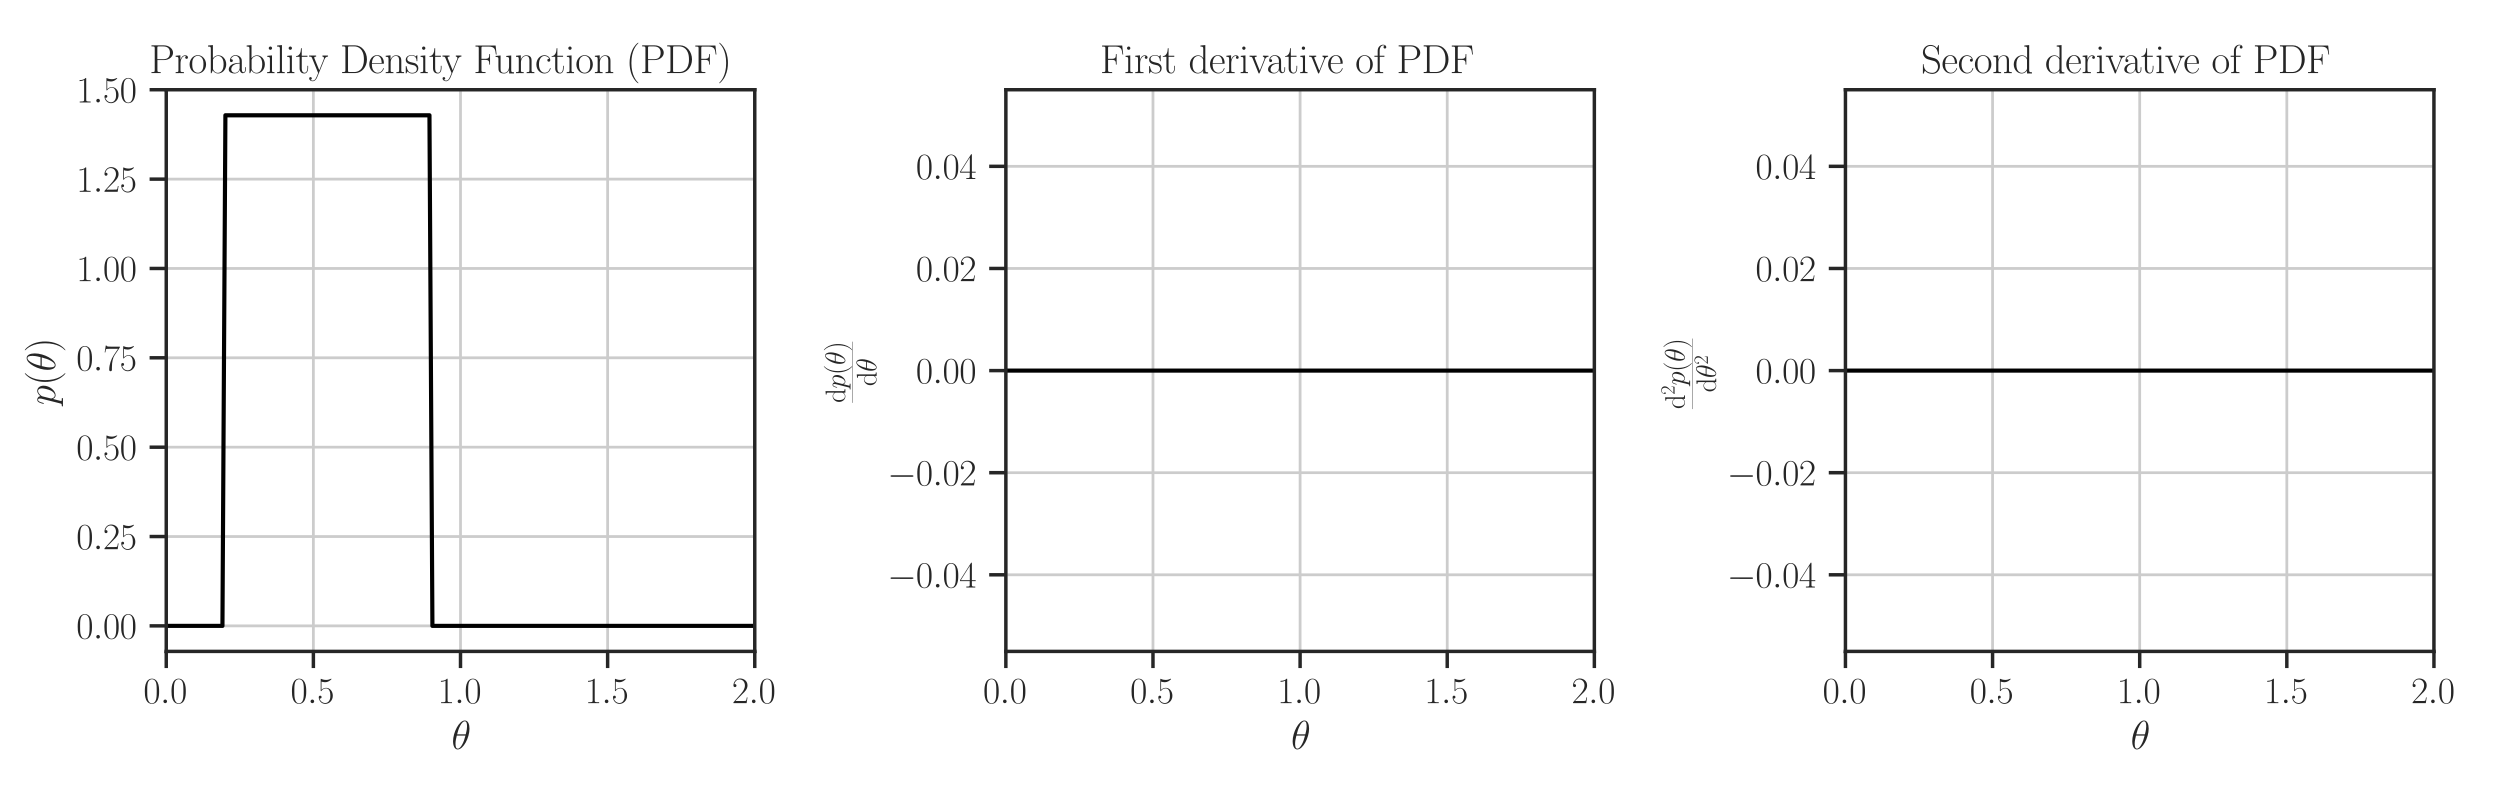 <?xml version="1.0" encoding="UTF-8" standalone="no"?>
<svg
   height="288pt"
   version="1.1"
   viewBox="0 0 900 288"
   width="900pt"
   id="svg987"
   sodipodi:docname="prior_uniform.svg"
   inkscape:version="1.1.2 (0a00cf5339, 2022-02-04)"
   inkscape:export-filename="/home/sia/prior_uniform.png"
   inkscape:export-xdpi="500"
   inkscape:export-ydpi="500"
   xmlns:inkscape="http://www.inkscape.org/namespaces/inkscape"
   xmlns:sodipodi="http://sodipodi.sourceforge.net/DTD/sodipodi-0.dtd"
   xmlns:xlink="http://www.w3.org/1999/xlink"
   xmlns="http://www.w3.org/2000/svg"
   xmlns:svg="http://www.w3.org/2000/svg"
   xmlns:rdf="http://www.w3.org/1999/02/22-rdf-syntax-ns#"
   xmlns:cc="http://creativecommons.org/ns#"
   xmlns:dc="http://purl.org/dc/elements/1.1/">
  <sodipodi:namedview
     id="namedview989"
     pagecolor="#ffffff"
     bordercolor="#666666"
     borderopacity="1.0"
     inkscape:pageshadow="2"
     inkscape:pageopacity="0.0"
     inkscape:pagecheckerboard="0"
     inkscape:document-units="pt"
     showgrid="false"
     inkscape:zoom="0.93833333"
     inkscape:cx="564.83126"
     inkscape:cy="191.82948"
     inkscape:window-width="1920"
     inkscape:window-height="1006"
     inkscape:window-x="0"
     inkscape:window-y="25"
     inkscape:window-maximized="1"
     inkscape:current-layer="svg987" />
  <defs
     id="defs6">
    <style
       type="text/css"
       id="style4">*{stroke-linecap:butt;stroke-linejoin:round;}</style>
  </defs>
  <g
     id="patch_1"
     style="fill:none;stroke:none">
    <path
       d="M 0,288 H 900 V 0 H 0 Z"
       style="fill:none;stroke:none"
       id="path8" />
  </g>
  <g
     id="matplotlib.axis_1">
    <g
       id="xtick_1">
      <g
         id="line2d_1">
        <path
           clip-path="url(#p95172637f1)"
           d="M 59.852,234.506 V 32.312"
           style="fill:none;stroke:#cccccc;stroke-linecap:round"
           id="path14" />
      </g>
      <g
         id="line2d_2">
        <defs
           id="defs18">
          <path
             d="M 0,0 V 6"
             id="m08dd3e03fd"
             style="stroke:#262626;stroke-width:1.25" />
        </defs>
        <g
           id="g22">
          <use
             style="fill:#262626;stroke:#262626;stroke-width:1.25"
             x="59.852"
             xlink:href="#m08dd3e03fd"
             y="234.506"
             id="use20"
             width="100%"
             height="100%" />
        </g>
      </g>
      <g
         id="text_1">
        <!-- $\mathdefault{0.0}$ -->
        <g
           style="fill:#262626"
           transform="matrix(0.132,0,0,-0.132,51.625,253.139)"
           id="g35">
          <defs
             id="defs27">
            <path
               d="m 2688,2025 c 0,391 -6,1055 -275,1566 -237,448 -615,607 -947,607 -308,0 -698,-140 -941,-601 C 269,3118 243,2524 243,2025 c 0,-364 7,-919 205,-1406 275,-658 768,-747 1018,-747 294,0 742,121 1004,728 192,442 218,959 218,1425 z M 1466,-26 c -410,0 -653,351 -743,838 -70,376 -70,926 -70,1284 0,492 0,901 83,1291 122,542 480,709 730,709 262,0 601,-173 723,-696 83,-364 89,-793 89,-1304 0,-416 0,-927 -76,-1304 C 2067,95 1690,-26 1466,-26 Z"
               id="CMR17-30"
               transform="scale(0.016)" />
            <path
               d="M 1178,307 C 1178,492 1024,619 870,619 685,619 557,466 557,313 557,128 710,0 864,0 c 186,0 314,153 314,307 z"
               id="CMMI12-3a"
               transform="scale(0.016)" />
          </defs>
          <use
             transform="scale(0.996)"
             xlink:href="#CMR17-30"
             id="use29"
             x="0"
             y="0"
             width="100%"
             height="100%" />
          <use
             transform="matrix(0.996,0,0,0.996,45.69,0)"
             xlink:href="#CMMI12-3a"
             id="use31"
             x="0"
             y="0"
             width="100%"
             height="100%" />
          <use
             transform="matrix(0.996,0,0,0.996,72.788,0)"
             xlink:href="#CMR17-30"
             id="use33"
             x="0"
             y="0"
             width="100%"
             height="100%" />
        </g>
      </g>
    </g>
    <g
       id="xtick_2">
      <g
         id="line2d_3">
        <path
           clip-path="url(#p95172637f1)"
           d="M 112.817,234.506 V 32.312"
           style="fill:none;stroke:#cccccc;stroke-linecap:round"
           id="path39" />
      </g>
      <g
         id="line2d_4">
        <g
           id="g44">
          <use
             style="fill:#262626;stroke:#262626;stroke-width:1.25"
             x="112.817"
             xlink:href="#m08dd3e03fd"
             y="234.506"
             id="use42"
             width="100%"
             height="100%" />
        </g>
      </g>
      <g
         id="text_2">
        <!-- $\mathdefault{0.5}$ -->
        <g
           style="fill:#262626"
           transform="matrix(0.132,0,0,-0.132,104.59,253.139)"
           id="g56">
          <defs
             id="defs48">
            <path
               d="m 730,3692 c 64,-26 326,-108 595,-108 595,0 921,327 1107,516 0,57 0,92 -38,92 -7,0 -20,0 -71,-29 -224,-105 -486,-190 -806,-190 -192,0 -480,26 -794,166 -70,32 -83,32 -89,32 -32,0 -39,-7 -39,-134 V 2203 c 0,-114 0,-146 64,-146 32,0 45,13 77,57 205,287 486,408 806,408 224,0 704,-140 704,-1233 0,-204 0,-574 -192,-868 C 1894,159 1645,25 1370,25 947,25 518,320 403,814 c 26,-7 77,-19 103,-19 83,0 243,45 243,243 0,172 -122,242 -243,242 -148,0 -244,-90 -244,-269 0,-557 442,-1139 1120,-1139 660,0 1287,568 1287,1392 0,766 -499,1360 -1120,1360 -327,0 -602,-121 -819,-350 z"
               id="CMR17-35"
               transform="scale(0.016)" />
          </defs>
          <use
             transform="scale(0.996)"
             xlink:href="#CMR17-30"
             id="use50"
             x="0"
             y="0"
             width="100%"
             height="100%" />
          <use
             transform="matrix(0.996,0,0,0.996,45.69,0)"
             xlink:href="#CMMI12-3a"
             id="use52"
             x="0"
             y="0"
             width="100%"
             height="100%" />
          <use
             transform="matrix(0.996,0,0,0.996,72.788,0)"
             xlink:href="#CMR17-35"
             id="use54"
             x="0"
             y="0"
             width="100%"
             height="100%" />
        </g>
      </g>
    </g>
    <g
       id="xtick_3">
      <g
         id="line2d_5">
        <path
           clip-path="url(#p95172637f1)"
           d="M 165.782,234.506 V 32.312"
           style="fill:none;stroke:#cccccc;stroke-linecap:round"
           id="path60" />
      </g>
      <g
         id="line2d_6">
        <g
           id="g65">
          <use
             style="fill:#262626;stroke:#262626;stroke-width:1.25"
             x="165.782"
             xlink:href="#m08dd3e03fd"
             y="234.506"
             id="use63"
             width="100%"
             height="100%" />
        </g>
      </g>
      <g
         id="text_3">
        <!-- $\mathdefault{1.0}$ -->
        <g
           style="fill:#262626"
           transform="matrix(0.132,0,0,-0.132,157.555,253.139)"
           id="g77">
          <defs
             id="defs69">
            <path
               d="m 1702,4058 c 0,134 -6,134 -96,134 -249,-276 -627,-365 -985,-365 -19,0 -51,0 -58,-19 -6,-13 -6,-26 -6,-160 198,0 531,38 787,191 V 461 C 1344,236 1331,160 781,160 H 589 V 0 c 307,0 627,0 934,0 307,0 627,0 935,0 v 160 h -192 c -551,0 -564,70 -564,298 z"
               id="CMR17-31"
               transform="scale(0.016)" />
          </defs>
          <use
             transform="scale(0.996)"
             xlink:href="#CMR17-31"
             id="use71"
             x="0"
             y="0"
             width="100%"
             height="100%" />
          <use
             transform="matrix(0.996,0,0,0.996,45.69,0)"
             xlink:href="#CMMI12-3a"
             id="use73"
             x="0"
             y="0"
             width="100%"
             height="100%" />
          <use
             transform="matrix(0.996,0,0,0.996,72.788,0)"
             xlink:href="#CMR17-30"
             id="use75"
             x="0"
             y="0"
             width="100%"
             height="100%" />
        </g>
      </g>
    </g>
    <g
       id="xtick_4">
      <g
         id="line2d_7">
        <path
           clip-path="url(#p95172637f1)"
           d="M 218.747,234.506 V 32.312"
           style="fill:none;stroke:#cccccc;stroke-linecap:round"
           id="path81" />
      </g>
      <g
         id="line2d_8">
        <g
           id="g86">
          <use
             style="fill:#262626;stroke:#262626;stroke-width:1.25"
             x="218.747"
             xlink:href="#m08dd3e03fd"
             y="234.506"
             id="use84"
             width="100%"
             height="100%" />
        </g>
      </g>
      <g
         id="text_4">
        <!-- $\mathdefault{1.5}$ -->
        <g
           style="fill:#262626"
           transform="matrix(0.132,0,0,-0.132,210.521,253.139)"
           id="g95">
          <use
             transform="scale(0.996)"
             xlink:href="#CMR17-31"
             id="use89"
             x="0"
             y="0"
             width="100%"
             height="100%" />
          <use
             transform="matrix(0.996,0,0,0.996,45.69,0)"
             xlink:href="#CMMI12-3a"
             id="use91"
             x="0"
             y="0"
             width="100%"
             height="100%" />
          <use
             transform="matrix(0.996,0,0,0.996,72.788,0)"
             xlink:href="#CMR17-35"
             id="use93"
             x="0"
             y="0"
             width="100%"
             height="100%" />
        </g>
      </g>
    </g>
    <g
       id="xtick_5">
      <g
         id="line2d_9">
        <path
           clip-path="url(#p95172637f1)"
           d="M 271.713,234.506 V 32.312"
           style="fill:none;stroke:#cccccc;stroke-linecap:round"
           id="path99" />
      </g>
      <g
         id="line2d_10">
        <g
           id="g104">
          <use
             style="fill:#262626;stroke:#262626;stroke-width:1.25"
             x="271.713"
             xlink:href="#m08dd3e03fd"
             y="234.506"
             id="use102"
             width="100%"
             height="100%" />
        </g>
      </g>
      <g
         id="text_5">
        <!-- $\mathdefault{2.0}$ -->
        <g
           style="fill:#262626"
           transform="matrix(0.132,0,0,-0.132,263.486,253.139)"
           id="g116">
          <defs
             id="defs108">
            <path
               d="M 2669,989 H 2554 C 2490,536 2438,459 2413,420 2381,369 1920,369 1830,369 H 602 c 230,250 678,703 1222,1228 390,370 845,805 845,1438 0,755 -602,1189 -1274,1189 -704,0 -1133,-620 -1133,-1194 0,-250 186,-282 263,-282 64,0 256,39 256,262 0,197 -167,254 -256,254 -39,0 -77,-6 -103,-19 122,545 493,813 884,813 556,0 921,-441 921,-1023 0,-556 -326,-1035 -691,-1451 L 262,146 V 0 h 2253 z"
               id="CMR17-32"
               transform="scale(0.016)" />
          </defs>
          <use
             transform="scale(0.996)"
             xlink:href="#CMR17-32"
             id="use110"
             x="0"
             y="0"
             width="100%"
             height="100%" />
          <use
             transform="matrix(0.996,0,0,0.996,45.69,0)"
             xlink:href="#CMMI12-3a"
             id="use112"
             x="0"
             y="0"
             width="100%"
             height="100%" />
          <use
             transform="matrix(0.996,0,0,0.996,72.788,0)"
             xlink:href="#CMR17-30"
             id="use114"
             x="0"
             y="0"
             width="100%"
             height="100%" />
        </g>
      </g>
    </g>
    <g
       id="text_6">
      <!-- $\theta$ -->
      <g
         style="fill:#262626"
         transform="matrix(0.144,0,0,-0.144,162.509,269.658)"
         id="g125">
        <defs
           id="defs121">
          <path
             d="m 2835,3200 c 0,650 -205,1280 -729,1280 C 1210,4480 256,2615 256,1216 256,923 320,-64 992,-64 c 870,0 1843,1820 1843,3264 z M 896,2304 c 96,375 230,910 486,1361 212,382 436,687 717,687 211,0 352,-178 352,-788 0,-230 -19,-547 -205,-1260 z M 2202,2113 C 2042,1490 1907,1088 1677,687 1491,363 1267,64 998,64 800,64 640,217 640,846 c 0,414 102,847 205,1267 z"
             id="CMMI12-12"
             transform="scale(0.016)" />
        </defs>
        <use
           transform="scale(0.996)"
           xlink:href="#CMMI12-12"
           id="use123"
           x="0"
           y="0"
           width="100%"
           height="100%" />
      </g>
    </g>
  </g>
  <g
     id="matplotlib.axis_2">
    <g
       id="ytick_1">
      <g
         id="line2d_11">
        <path
           clip-path="url(#p95172637f1)"
           d="M 59.852,225.316 H 271.713"
           style="fill:none;stroke:#cccccc;stroke-linecap:round"
           id="path129" />
      </g>
      <g
         id="line2d_12">
        <defs
           id="defs133">
          <path
             d="M 0,0 H -6"
             id="m059dee21e9"
             style="stroke:#262626;stroke-width:1.25" />
        </defs>
        <g
           id="g137">
          <use
             style="fill:#262626;stroke:#262626;stroke-width:1.25"
             x="59.852"
             xlink:href="#m059dee21e9"
             y="225.316"
             id="use135"
             width="100%"
             height="100%" />
        </g>
      </g>
      <g
         id="text_7">
        <!-- $\mathdefault{0.00}$ -->
        <g
           style="fill:#262626"
           transform="matrix(0.132,0,0,-0.132,27.46,229.882)"
           id="g148">
          <use
             transform="scale(0.996)"
             xlink:href="#CMR17-30"
             id="use140"
             x="0"
             y="0"
             width="100%"
             height="100%" />
          <use
             transform="matrix(0.996,0,0,0.996,45.69,0)"
             xlink:href="#CMMI12-3a"
             id="use142"
             x="0"
             y="0"
             width="100%"
             height="100%" />
          <use
             transform="matrix(0.996,0,0,0.996,72.788,0)"
             xlink:href="#CMR17-30"
             id="use144"
             x="0"
             y="0"
             width="100%"
             height="100%" />
          <use
             transform="matrix(0.996,0,0,0.996,118.478,0)"
             xlink:href="#CMR17-30"
             id="use146"
             x="0"
             y="0"
             width="100%"
             height="100%" />
        </g>
      </g>
    </g>
    <g
       id="ytick_2">
      <g
         id="line2d_13">
        <path
           clip-path="url(#p95172637f1)"
           d="M 59.852,193.148 H 271.713"
           style="fill:none;stroke:#cccccc;stroke-linecap:round"
           id="path152" />
      </g>
      <g
         id="line2d_14">
        <g
           id="g157">
          <use
             style="fill:#262626;stroke:#262626;stroke-width:1.25"
             x="59.852"
             xlink:href="#m059dee21e9"
             y="193.148"
             id="use155"
             width="100%"
             height="100%" />
        </g>
      </g>
      <g
         id="text_8">
        <!-- $\mathdefault{0.25}$ -->
        <g
           style="fill:#262626"
           transform="matrix(0.132,0,0,-0.132,27.46,197.715)"
           id="g168">
          <use
             transform="scale(0.996)"
             xlink:href="#CMR17-30"
             id="use160"
             x="0"
             y="0"
             width="100%"
             height="100%" />
          <use
             transform="matrix(0.996,0,0,0.996,45.69,0)"
             xlink:href="#CMMI12-3a"
             id="use162"
             x="0"
             y="0"
             width="100%"
             height="100%" />
          <use
             transform="matrix(0.996,0,0,0.996,72.788,0)"
             xlink:href="#CMR17-32"
             id="use164"
             x="0"
             y="0"
             width="100%"
             height="100%" />
          <use
             transform="matrix(0.996,0,0,0.996,118.478,0)"
             xlink:href="#CMR17-35"
             id="use166"
             x="0"
             y="0"
             width="100%"
             height="100%" />
        </g>
      </g>
    </g>
    <g
       id="ytick_3">
      <g
         id="line2d_15">
        <path
           clip-path="url(#p95172637f1)"
           d="M 59.852,160.981 H 271.713"
           style="fill:none;stroke:#cccccc;stroke-linecap:round"
           id="path172" />
      </g>
      <g
         id="line2d_16">
        <g
           id="g177">
          <use
             style="fill:#262626;stroke:#262626;stroke-width:1.25"
             x="59.852"
             xlink:href="#m059dee21e9"
             y="160.981"
             id="use175"
             width="100%"
             height="100%" />
        </g>
      </g>
      <g
         id="text_9">
        <!-- $\mathdefault{0.50}$ -->
        <g
           style="fill:#262626"
           transform="matrix(0.132,0,0,-0.132,27.46,165.547)"
           id="g188">
          <use
             transform="scale(0.996)"
             xlink:href="#CMR17-30"
             id="use180"
             x="0"
             y="0"
             width="100%"
             height="100%" />
          <use
             transform="matrix(0.996,0,0,0.996,45.69,0)"
             xlink:href="#CMMI12-3a"
             id="use182"
             x="0"
             y="0"
             width="100%"
             height="100%" />
          <use
             transform="matrix(0.996,0,0,0.996,72.788,0)"
             xlink:href="#CMR17-35"
             id="use184"
             x="0"
             y="0"
             width="100%"
             height="100%" />
          <use
             transform="matrix(0.996,0,0,0.996,118.478,0)"
             xlink:href="#CMR17-30"
             id="use186"
             x="0"
             y="0"
             width="100%"
             height="100%" />
        </g>
      </g>
    </g>
    <g
       id="ytick_4">
      <g
         id="line2d_17">
        <path
           clip-path="url(#p95172637f1)"
           d="M 59.852,128.814 H 271.713"
           style="fill:none;stroke:#cccccc;stroke-linecap:round"
           id="path192" />
      </g>
      <g
         id="line2d_18">
        <g
           id="g197">
          <use
             style="fill:#262626;stroke:#262626;stroke-width:1.25"
             x="59.852"
             xlink:href="#m059dee21e9"
             y="128.814"
             id="use195"
             width="100%"
             height="100%" />
        </g>
      </g>
      <g
         id="text_10">
        <!-- $\mathdefault{0.75}$ -->
        <g
           style="fill:#262626"
           transform="matrix(0.132,0,0,-0.132,27.46,133.38)"
           id="g211">
          <defs
             id="defs201">
            <path
               d="m 2886,3941 v 140 H 1382 c -748,0 -761,84 -787,207 H 480 L 294,3094 h 116 c 19,121 64,446 140,567 39,51 512,51 621,51 H 2579 L 1869,2661 C 1395,1954 1069,999 1069,165 c 0,-76 0,-293 230,-293 231,0 231,217 231,299 v 294 c 0,1043 179,1731 473,2171 z"
               id="CMR17-37"
               transform="scale(0.016)" />
          </defs>
          <use
             transform="scale(0.996)"
             xlink:href="#CMR17-30"
             id="use203"
             x="0"
             y="0"
             width="100%"
             height="100%" />
          <use
             transform="matrix(0.996,0,0,0.996,45.69,0)"
             xlink:href="#CMMI12-3a"
             id="use205"
             x="0"
             y="0"
             width="100%"
             height="100%" />
          <use
             transform="matrix(0.996,0,0,0.996,72.788,0)"
             xlink:href="#CMR17-37"
             id="use207"
             x="0"
             y="0"
             width="100%"
             height="100%" />
          <use
             transform="matrix(0.996,0,0,0.996,118.478,0)"
             xlink:href="#CMR17-35"
             id="use209"
             x="0"
             y="0"
             width="100%"
             height="100%" />
        </g>
      </g>
    </g>
    <g
       id="ytick_5">
      <g
         id="line2d_19">
        <path
           clip-path="url(#p95172637f1)"
           d="M 59.852,96.646 H 271.713"
           style="fill:none;stroke:#cccccc;stroke-linecap:round"
           id="path215" />
      </g>
      <g
         id="line2d_20">
        <g
           id="g220">
          <use
             style="fill:#262626;stroke:#262626;stroke-width:1.25"
             x="59.852"
             xlink:href="#m059dee21e9"
             y="96.646"
             id="use218"
             width="100%"
             height="100%" />
        </g>
      </g>
      <g
         id="text_11">
        <!-- $\mathdefault{1.00}$ -->
        <g
           style="fill:#262626"
           transform="matrix(0.132,0,0,-0.132,27.46,101.213)"
           id="g231">
          <use
             transform="scale(0.996)"
             xlink:href="#CMR17-31"
             id="use223"
             x="0"
             y="0"
             width="100%"
             height="100%" />
          <use
             transform="matrix(0.996,0,0,0.996,45.69,0)"
             xlink:href="#CMMI12-3a"
             id="use225"
             x="0"
             y="0"
             width="100%"
             height="100%" />
          <use
             transform="matrix(0.996,0,0,0.996,72.788,0)"
             xlink:href="#CMR17-30"
             id="use227"
             x="0"
             y="0"
             width="100%"
             height="100%" />
          <use
             transform="matrix(0.996,0,0,0.996,118.478,0)"
             xlink:href="#CMR17-30"
             id="use229"
             x="0"
             y="0"
             width="100%"
             height="100%" />
        </g>
      </g>
    </g>
    <g
       id="ytick_6">
      <g
         id="line2d_21">
        <path
           clip-path="url(#p95172637f1)"
           d="M 59.852,64.479 H 271.713"
           style="fill:none;stroke:#cccccc;stroke-linecap:round"
           id="path235" />
      </g>
      <g
         id="line2d_22">
        <g
           id="g240">
          <use
             style="fill:#262626;stroke:#262626;stroke-width:1.25"
             x="59.852"
             xlink:href="#m059dee21e9"
             y="64.479"
             id="use238"
             width="100%"
             height="100%" />
        </g>
      </g>
      <g
         id="text_12">
        <!-- $\mathdefault{1.25}$ -->
        <g
           style="fill:#262626"
           transform="matrix(0.132,0,0,-0.132,27.46,69.045)"
           id="g251">
          <use
             transform="scale(0.996)"
             xlink:href="#CMR17-31"
             id="use243"
             x="0"
             y="0"
             width="100%"
             height="100%" />
          <use
             transform="matrix(0.996,0,0,0.996,45.69,0)"
             xlink:href="#CMMI12-3a"
             id="use245"
             x="0"
             y="0"
             width="100%"
             height="100%" />
          <use
             transform="matrix(0.996,0,0,0.996,72.788,0)"
             xlink:href="#CMR17-32"
             id="use247"
             x="0"
             y="0"
             width="100%"
             height="100%" />
          <use
             transform="matrix(0.996,0,0,0.996,118.478,0)"
             xlink:href="#CMR17-35"
             id="use249"
             x="0"
             y="0"
             width="100%"
             height="100%" />
        </g>
      </g>
    </g>
    <g
       id="ytick_7">
      <g
         id="line2d_23">
        <path
           clip-path="url(#p95172637f1)"
           d="M 59.852,32.312 H 271.713"
           style="fill:none;stroke:#cccccc;stroke-linecap:round"
           id="path255" />
      </g>
      <g
         id="line2d_24">
        <g
           id="g260">
          <use
             style="fill:#262626;stroke:#262626;stroke-width:1.25"
             x="59.852"
             xlink:href="#m059dee21e9"
             y="32.312"
             id="use258"
             width="100%"
             height="100%" />
        </g>
      </g>
      <g
         id="text_13">
        <!-- $\mathdefault{1.50}$ -->
        <g
           style="fill:#262626"
           transform="matrix(0.132,0,0,-0.132,27.46,36.878)"
           id="g271">
          <use
             transform="scale(0.996)"
             xlink:href="#CMR17-31"
             id="use263"
             x="0"
             y="0"
             width="100%"
             height="100%" />
          <use
             transform="matrix(0.996,0,0,0.996,45.69,0)"
             xlink:href="#CMMI12-3a"
             id="use265"
             x="0"
             y="0"
             width="100%"
             height="100%" />
          <use
             transform="matrix(0.996,0,0,0.996,72.788,0)"
             xlink:href="#CMR17-35"
             id="use267"
             x="0"
             y="0"
             width="100%"
             height="100%" />
          <use
             transform="matrix(0.996,0,0,0.996,118.478,0)"
             xlink:href="#CMR17-30"
             id="use269"
             x="0"
             y="0"
             width="100%"
             height="100%" />
        </g>
      </g>
    </g>
    <g
       id="text_14">
      <!-- $p(\theta)$ -->
      <g
         style="fill:#262626"
         transform="matrix(0,-0.144,-0.144,0,19.873,145.865)"
         id="g288">
        <defs
           id="defs278">
          <path
             d="m 275,-789 c -45,-191 -70,-242 -333,-242 -76,0 -140,0 -140,-121 0,-13 6,-64 76,-64 84,0 173,0 256,0 h 276 c 134,0 460,0 595,0 38,0 115,0 115,115 0,70 -45,70 -154,70 -294,0 -313,44 -313,94 0,76 288,1156 326,1301 71,-179 243,-428 576,-428 723,0 1504,939 1504,1878 0,587 -333,1002 -813,1002 -409,0 -755,-396 -825,-485 -51,319 -301,485 -557,485 -186,0 -333,-89 -454,-332 -116,-230 -205,-619 -205,-645 0,-25 25,-57 70,-57 51,0 58,6 96,153 96,377 218,754 474,754 147,0 198,-102 198,-292 0,-152 -19,-216 -45,-330 z m 1107,2782 c 45,178 224,364 327,453 70,64 281,243 525,243 281,0 409,-281 409,-613 C 2643,1769 2464,1047 2304,715 2144,370 1850,64 1555,64 c -435,0 -505,549 -505,575 0,19 12,70 19,102 z"
             id="CMMI12-70"
             transform="scale(0.016)" />
          <path
             d="m 1958,-1561 c 0,6 0,19 -19,38 -294,299 -1081,1116 -1081,3104 0,1988 774,2798 1088,3116 0,7 12,20 12,39 0,19 -19,32 -44,32 -71,0 -615,-472 -928,-1174 C 666,2887 576,2199 576,1588 c 0,-460 45,-1237 429,-2059 307,-664 832,-1129 909,-1129 32,0 44,13 44,39 z"
             id="CMR17-28"
             transform="scale(0.016)" />
          <path
             d="m 1683,1581 c 0,459 -45,1236 -429,2058 -307,664 -832,1129 -908,1129 -20,0 -45,-7 -45,-39 0,-12 6,-19 13,-32 307,-319 1088,-1129 1088,-3113 0,-1991 -775,-2801 -1088,-3121 -7,-12 -13,-19 -13,-31 0,-32 25,-32 45,-32 70,0 614,472 928,1174 320,707 409,1395 409,2007 z"
             id="CMR17-29"
             transform="scale(0.016)" />
        </defs>
        <use
           transform="scale(0.996)"
           xlink:href="#CMMI12-70"
           id="use280"
           x="0"
           y="0"
           width="100%"
           height="100%" />
        <use
           transform="matrix(0.996,0,0,0.996,48.96,0)"
           xlink:href="#CMR17-28"
           id="use282"
           x="0"
           y="0"
           width="100%"
           height="100%" />
        <use
           transform="matrix(0.996,0,0,0.996,84.24,0)"
           xlink:href="#CMMI12-12"
           id="use284"
           x="0"
           y="0"
           width="100%"
           height="100%" />
        <use
           transform="matrix(0.996,0,0,0.996,132.41,0)"
           xlink:href="#CMR17-29"
           id="use286"
           x="0"
           y="0"
           width="100%"
           height="100%" />
      </g>
    </g>
  </g>
  <g
     id="line2d_25">
    <path
       clip-path="url(#p95172637f1)"
       d="M 59.852,225.316 H 80.079 L 81.144,41.502 h 73.459 l 1.065,183.813 h 116.044 v 0"
       style="fill:none;stroke:#000000;stroke-width:1.5;stroke-linecap:round"
       id="path292" />
  </g>
  <g
     id="patch_3">
    <path
       d="M 59.852,234.506 V 32.312"
       style="fill:none;stroke:#262626;stroke-width:1.25;stroke-linecap:square;stroke-linejoin:miter"
       id="path295" />
  </g>
  <g
     id="patch_4">
    <path
       d="M 271.713,234.506 V 32.312"
       style="fill:none;stroke:#262626;stroke-width:1.25;stroke-linecap:square;stroke-linejoin:miter"
       id="path298" />
  </g>
  <g
     id="patch_5">
    <path
       d="M 59.852,234.506 H 271.713"
       style="fill:none;stroke:#262626;stroke-width:1.25;stroke-linecap:square;stroke-linejoin:miter"
       id="path301" />
  </g>
  <g
     id="patch_6">
    <path
       d="M 59.852,32.312 H 271.713"
       style="fill:none;stroke:#262626;stroke-width:1.25;stroke-linecap:square;stroke-linejoin:miter"
       id="path304" />
  </g>
  <g
     id="text_15">
    <!-- Probability Density Function (PDF) -->
    <g
       style="fill:#262626"
       transform="matrix(0.144,0,0,-0.144,53.764,26.312)"
       id="g387">
      <defs
         id="defs323">
        <path
           d="m 1267,2042 h 1024 c 826,0 1427,536 1427,1142 0,607 -588,1168 -1427,1168 H 333 v -166 c 441,0 512,0 512,-287 V 446 C 845,160 774,160 333,160 V 0 c 185,0 525,0 723,0 198,0 538,0 723,0 v 160 c -441,0 -512,0 -512,286 z m -13,134 v 1762 c 0,217 13,248 269,248 h 647 c 825,0 1062,-472 1062,-1002 0,-580 -282,-1008 -1062,-1008 z"
           id="CMR17-50"
           transform="scale(0.016)" />
        <path
           d="m 960,1497 c 0,615 262,1191 742,1191 45,0 90,-6 135,-26 0,0 -141,-45 -141,-210 0,-154 122,-218 218,-218 76,0 217,45 217,224 0,205 -205,332 -422,332 -487,0 -698,-473 -762,-697 h -6 v 697 l -743,-70 v -166 c 378,0 436,-39 436,-346 V 428 C 634,184 608,153 198,153 V -13 C 352,0 646,0 813,0 c 185,0 512,0 685,-13 v 166 c -461,0 -538,0 -538,287 z"
           id="CMR17-72"
           transform="scale(0.016)" />
        <path
           d="m 2758,1356 c 0,820 -595,1460 -1292,1460 C 768,2816 173,2176 173,1356 173,551 768,-64 1466,-64 c 697,0 1292,615 1292,1420 z M 1466,51 c -301,0 -557,179 -704,429 -160,287 -180,646 -180,928 0,269 13,602 180,890 128,211 377,416 704,416 288,0 531,-160 684,-384 199,-301 199,-723 199,-922 0,-250 -13,-633 -186,-941 C 1984,173 1709,51 1466,51 Z"
           id="CMR17-6f"
           transform="scale(0.016)" />
        <path
           d="m 960,4396 -762,-70 v -166 c 378,0 436,-38 436,-343 V -13 h 115 l 185,454 c 186,-300 461,-505 832,-505 640,0 1287,564 1287,1434 0,818 -576,1420 -1223,1420 -396,0 -678,-211 -870,-460 z m 13,-2392 c 0,114 0,134 89,268 250,385 608,416 730,416 192,0 851,-103 851,-1312 C 2643,108 1888,38 1734,38 c -198,0 -486,76 -691,448 -70,122 -70,135 -70,249 z"
           id="CMR17-62"
           transform="scale(0.016)" />
        <path
           d="m 2304,1653 c 0,419 0,641 -269,890 -237,209 -512,273 -729,273 -506,0 -871,-409 -871,-845 0,-243 192,-243 231,-243 83,0 230,50 230,226 0,158 -122,227 -230,227 -26,0 -58,-7 -77,-13 134,424 480,546 704,546 320,0 672,-285 672,-829 V 1600 C 1587,1600 1133,1549 774,1357 371,1133 256,813 256,570 256,77 832,-64 1171,-64 c 352,0 679,203 819,575 13,-278 192,-529 474,-529 134,0 474,88 474,585 V 920 H 2822 V 562 c 0,-384 -172,-434 -256,-434 -262,0 -262,330 -262,610 z M 1965,870 C 1965,317 1568,38 1216,38 896,38 646,275 646,570 c 0,191 84,530 455,735 307,173 659,199 864,199 z"
           id="CMR17-61"
           transform="scale(0.016)" />
        <path
           d="m 992,3909 c 0,140 -115,261 -262,261 -141,0 -263,-114 -263,-261 0,-140 115,-261 263,-261 140,0 262,115 262,261 z M 243,2706 v -165 c 359,0 410,-39 410,-344 V 427 C 653,184 627,153 218,153 V -13 C 371,0 646,0 806,0 c 154,0 416,0 564,-13 v 166 c -378,0 -391,38 -391,267 v 2356 z"
           id="CMR17-69"
           transform="scale(0.016)" />
        <path
           d="m 979,4396 -761,-70 v -166 c 377,0 435,-38 435,-343 V 426 C 653,184 627,153 218,153 V -13 C 371,0 653,0 813,0 c 166,0 448,0 601,-13 v 166 c -409,0 -435,25 -435,273 z"
           id="CMR17-6c"
           transform="scale(0.016)" />
        <path
           d="m 966,2560 h 896 v 165 H 966 V 3904 H 851 C 838,3245 614,2668 70,2668 V 2560 H 627 V 771 c 0,-121 0,-835 743,-835 377,0 595,370 595,841 v 363 H 1850 V 783 C 1850,344 1677,51 1408,51 1222,51 966,178 966,758 Z"
           id="CMR17-74"
           transform="scale(0.016)" />
        <path
           d="m 2496,2197 c 160,389 448,389 538,389 v 166 c -122,0 -282,0 -404,0 -134,0 -345,0 -473,6 v -166 c 243,-19 249,-198 249,-249 0,-63 -12,-95 -44,-172 L 1664,449 902,2306 c -32,76 -32,120 -32,127 0,140 148,153 301,153 v 172 c -153,-6 -429,-6 -589,-6 -172,0 -377,0 -518,6 v -172 c 346,0 384,-32 467,-236 L 1485,15 c -288,-753 -455,-1193 -858,-1193 -70,0 -230,19 -345,134 147,13 211,102 211,211 0,108 -77,204 -205,204 -141,0 -211,-96 -211,-211 0,-255 262,-440 550,-440 371,0 602,358 730,676 z"
           id="CMR17-79"
           transform="scale(0.016)" />
        <path
           d="m 333,4352 v -166 c 441,0 512,0 512,-286 V 452 C 845,166 774,166 333,166 V 0 h 2035 c 1030,0 1856,943 1856,2141 0,1205 -813,2211 -1856,2211 z M 1523,166 c -256,0 -269,31 -269,248 v 3524 c 0,217 13,248 269,248 h 717 c 531,0 1510,-312 1510,-2045 C 3750,1242 3488,879 3366,707 3213,510 2848,166 2240,166 Z"
           id="CMR17-44"
           transform="scale(0.016)" />
        <path
           d="m 2438,1472 c 26,26 26,39 26,104 0,662 -346,1240 -1075,1240 C 710,2816 173,2169 173,1383 173,551 781,-64 1459,-64 c 717,0 999,671 999,804 0,44 -39,44 -52,44 -44,0 -51,-13 -76,-88 C 2189,265 1837,51 1504,51 1229,51 954,203 781,480 582,803 582,1176 582,1472 Z m -1849,96 c 45,937 537,1146 793,1146 436,0 730,-417 736,-1146 z"
           id="CMR17-65"
           transform="scale(0.016)" />
        <path
           d="m 2656,1933 c 0,326 -64,857 -819,857 -506,0 -768,-390 -864,-646 h -7 v 646 l -755,-70 v -166 c 378,0 435,-39 435,-346 V 428 C 646,184 621,153 211,153 V -13 C 365,0 646,0 813,0 c 166,0 454,0 608,-13 v 166 c -410,0 -435,25 -435,275 v 1230 c 0,589 358,1030 806,1030 474,0 525,-422 525,-730 V 428 c 0,-244 -26,-275 -435,-275 V -13 c 153,13 435,13 601,13 167,0 455,0 608,-13 v 166 c -409,0 -435,25 -435,275 z"
           id="CMR17-6e"
           transform="scale(0.016)" />
        <path
           d="m 1978,2697 c 0,116 -7,122 -45,122 -26,0 -32,-6 -109,-102 -19,-26 -77,-91 -96,-116 -205,218 -493,218 -602,218 -710,0 -966,-372 -966,-743 0,-578 653,-711 838,-751 404,-82 544,-108 679,-224 83,-76 224,-217 224,-447 0,-270 -154,-616 -743,-616 -556,0 -755,422 -870,983 -19,89 -19,96 -70,96 -52,0 -58,-7 -58,-134 V 63 c 0,-114 6,-121 45,-121 32,0 38,7 70,58 39,57 135,211 173,276 128,-173 352,-340 710,-340 634,0 973,347 973,848 0,328 -173,501 -256,578 -192,199 -416,244 -685,295 -352,78 -800,168 -800,560 0,166 90,520 736,520 685,0 724,-643 736,-849 7,-32 39,-39 58,-39 58,0 58,20 58,129 z"
           id="CMR17-73"
           transform="scale(0.016)" />
        <path
           d="M 3482,4325 H 326 v -165 c 442,0 512,0 512,-286 V 446 C 838,160 768,160 326,160 V 0 c 186,0 544,0 743,0 262,0 569,0 832,0 v 160 h -141 c -486,0 -499,63 -499,292 v 1623 h 576 c 595,0 653,-210 653,-743 h 115 v 1655 h -115 c 0,-537 -58,-747 -653,-747 h -576 v 1671 c 0,217 13,249 269,249 h 825 c 967,0 1075,-395 1165,-1244 h 115 z"
           id="CMR17-46"
           transform="scale(0.016)" />
        <path
           d="m 1882,2693 v -165 c 377,0 435,-39 435,-342 V 1032 C 2317,500 2029,38 1555,38 1030,38 986,348 986,678 v 2085 l -775,-70 v -165 c 256,0 429,0 435,-254 V 1058 c 0,-425 0,-697 167,-875 83,-82 243,-247 704,-247 544,0 755,441 806,570 h 7 V -63 h 761 v 191 c -377,0 -435,38 -435,345 v 2290 z"
           id="CMR17-75"
           transform="scale(0.016)" />
        <path
           d="m 2234,2240 c -122,0 -301,0 -301,-223 0,-179 147,-230 230,-230 45,0 231,20 231,237 0,443 -436,779 -928,779 C 787,2803 211,2178 211,1363 211,516 813,-64 1466,-64 c 793,0 992,741 992,812 0,26 -7,45 -52,45 -44,0 -51,-6 -76,-90 C 2163,180 1798,51 1523,51 1114,51 621,427 621,1369 c 0,969 473,1319 851,1319 250,0 621,-115 762,-448 z"
           id="CMR17-63"
           transform="scale(0.016)" />
      </defs>
      <use
         transform="scale(0.996)"
         xlink:href="#CMR17-50"
         id="use325"
         x="0"
         y="0"
         width="100%"
         height="100%" />
      <use
         transform="matrix(0.996,0,0,0.996,62.586,0)"
         xlink:href="#CMR17-72"
         id="use327"
         x="0"
         y="0"
         width="100%"
         height="100%" />
      <use
         transform="matrix(0.996,0,0,0.996,97.867,0)"
         xlink:href="#CMR17-6f"
         id="use329"
         x="0"
         y="0"
         width="100%"
         height="100%" />
      <use
         transform="matrix(0.996,0,0,0.996,143.558,0)"
         xlink:href="#CMR17-62"
         id="use331"
         x="0"
         y="0"
         width="100%"
         height="100%" />
      <use
         transform="matrix(0.996,0,0,0.996,194.453,0)"
         xlink:href="#CMR17-61"
         id="use333"
         x="0"
         y="0"
         width="100%"
         height="100%" />
      <use
         transform="matrix(0.996,0,0,0.996,240.143,0)"
         xlink:href="#CMR17-62"
         id="use335"
         x="0"
         y="0"
         width="100%"
         height="100%" />
      <use
         transform="matrix(0.996,0,0,0.996,291.039,0)"
         xlink:href="#CMR17-69"
         id="use337"
         x="0"
         y="0"
         width="100%"
         height="100%" />
      <use
         transform="matrix(0.996,0,0,0.996,315.91,0)"
         xlink:href="#CMR17-6c"
         id="use339"
         x="0"
         y="0"
         width="100%"
         height="100%" />
      <use
         transform="matrix(0.996,0,0,0.996,340.781,0)"
         xlink:href="#CMR17-69"
         id="use341"
         x="0"
         y="0"
         width="100%"
         height="100%" />
      <use
         transform="matrix(0.996,0,0,0.996,365.652,0)"
         xlink:href="#CMR17-74"
         id="use343"
         x="0"
         y="0"
         width="100%"
         height="100%" />
      <use
         transform="matrix(0.996,0,0,0.996,398.33,0)"
         xlink:href="#CMR17-79"
         id="use345"
         x="0"
         y="0"
         width="100%"
         height="100%" />
      <use
         transform="matrix(0.996,0,0,0.996,476.699,0)"
         xlink:href="#CMR17-44"
         id="use347"
         x="0"
         y="0"
         width="100%"
         height="100%" />
      <use
         transform="matrix(0.996,0,0,0.996,547.093,0)"
         xlink:href="#CMR17-65"
         id="use349"
         x="0"
         y="0"
         width="100%"
         height="100%" />
      <use
         transform="matrix(0.996,0,0,0.996,587.578,0)"
         xlink:href="#CMR17-6e"
         id="use351"
         x="0"
         y="0"
         width="100%"
         height="100%" />
      <use
         transform="matrix(0.996,0,0,0.996,638.474,0)"
         xlink:href="#CMR17-73"
         id="use353"
         x="0"
         y="0"
         width="100%"
         height="100%" />
      <use
         transform="matrix(0.996,0,0,0.996,674.275,0)"
         xlink:href="#CMR17-69"
         id="use355"
         x="0"
         y="0"
         width="100%"
         height="100%" />
      <use
         transform="matrix(0.996,0,0,0.996,699.146,0)"
         xlink:href="#CMR17-74"
         id="use357"
         x="0"
         y="0"
         width="100%"
         height="100%" />
      <use
         transform="matrix(0.996,0,0,0.996,731.824,0)"
         xlink:href="#CMR17-79"
         id="use359"
         x="0"
         y="0"
         width="100%"
         height="100%" />
      <use
         transform="matrix(0.996,0,0,0.996,810.193,0)"
         xlink:href="#CMR17-46"
         id="use361"
         x="0"
         y="0"
         width="100%"
         height="100%" />
      <use
         transform="matrix(0.996,0,0,0.996,862.37,0)"
         xlink:href="#CMR17-75"
         id="use363"
         x="0"
         y="0"
         width="100%"
         height="100%" />
      <use
         transform="matrix(0.996,0,0,0.996,913.265,0)"
         xlink:href="#CMR17-6e"
         id="use365"
         x="0"
         y="0"
         width="100%"
         height="100%" />
      <use
         transform="matrix(0.996,0,0,0.996,964.161,0)"
         xlink:href="#CMR17-63"
         id="use367"
         x="0"
         y="0"
         width="100%"
         height="100%" />
      <use
         transform="matrix(0.996,0,0,0.996,1004.646,0)"
         xlink:href="#CMR17-74"
         id="use369"
         x="0"
         y="0"
         width="100%"
         height="100%" />
      <use
         transform="matrix(0.996,0,0,0.996,1039.927,0)"
         xlink:href="#CMR17-69"
         id="use371"
         x="0"
         y="0"
         width="100%"
         height="100%" />
      <use
         transform="matrix(0.996,0,0,0.996,1064.798,0)"
         xlink:href="#CMR17-6f"
         id="use373"
         x="0"
         y="0"
         width="100%"
         height="100%" />
      <use
         transform="matrix(0.996,0,0,0.996,1110.489,0)"
         xlink:href="#CMR17-6e"
         id="use375"
         x="0"
         y="0"
         width="100%"
         height="100%" />
      <use
         transform="matrix(0.996,0,0,0.996,1191.46,0)"
         xlink:href="#CMR17-28"
         id="use377"
         x="0"
         y="0"
         width="100%"
         height="100%" />
      <use
         transform="matrix(0.996,0,0,0.996,1226.741,0)"
         xlink:href="#CMR17-50"
         id="use379"
         x="0"
         y="0"
         width="100%"
         height="100%" />
      <use
         transform="matrix(0.996,0,0,0.996,1289.327,0)"
         xlink:href="#CMR17-44"
         id="use381"
         x="0"
         y="0"
         width="100%"
         height="100%" />
      <use
         transform="matrix(0.996,0,0,0.996,1359.721,0)"
         xlink:href="#CMR17-46"
         id="use383"
         x="0"
         y="0"
         width="100%"
         height="100%" />
      <use
         transform="matrix(0.996,0,0,0.996,1419.704,0)"
         xlink:href="#CMR17-29"
         id="use385"
         x="0"
         y="0"
         width="100%"
         height="100%" />
    </g>
  </g>
  <g
     id="matplotlib.axis_3">
    <g
       id="xtick_6">
      <g
         id="line2d_26">
        <path
           clip-path="url(#pba011faf0d)"
           d="M 362.106,234.506 V 32.312"
           style="fill:none;stroke:#cccccc;stroke-linecap:round"
           id="path394" />
      </g>
      <g
         id="line2d_27">
        <g
           id="g399">
          <use
             style="fill:#262626;stroke:#262626;stroke-width:1.25"
             x="362.106"
             xlink:href="#m08dd3e03fd"
             y="234.506"
             id="use397"
             width="100%"
             height="100%" />
        </g>
      </g>
      <g
         id="text_16">
        <!-- $\mathdefault{0.0}$ -->
        <g
           style="fill:#262626"
           transform="matrix(0.132,0,0,-0.132,353.879,253.139)"
           id="g408">
          <use
             transform="scale(0.996)"
             xlink:href="#CMR17-30"
             id="use402"
             x="0"
             y="0"
             width="100%"
             height="100%" />
          <use
             transform="matrix(0.996,0,0,0.996,45.69,0)"
             xlink:href="#CMMI12-3a"
             id="use404"
             x="0"
             y="0"
             width="100%"
             height="100%" />
          <use
             transform="matrix(0.996,0,0,0.996,72.788,0)"
             xlink:href="#CMR17-30"
             id="use406"
             x="0"
             y="0"
             width="100%"
             height="100%" />
        </g>
      </g>
    </g>
    <g
       id="xtick_7">
      <g
         id="line2d_28">
        <path
           clip-path="url(#pba011faf0d)"
           d="M 415.071,234.506 V 32.312"
           style="fill:none;stroke:#cccccc;stroke-linecap:round"
           id="path412" />
      </g>
      <g
         id="line2d_29">
        <g
           id="g417">
          <use
             style="fill:#262626;stroke:#262626;stroke-width:1.25"
             x="415.071"
             xlink:href="#m08dd3e03fd"
             y="234.506"
             id="use415"
             width="100%"
             height="100%" />
        </g>
      </g>
      <g
         id="text_17">
        <!-- $\mathdefault{0.5}$ -->
        <g
           style="fill:#262626"
           transform="matrix(0.132,0,0,-0.132,406.844,253.139)"
           id="g426">
          <use
             transform="scale(0.996)"
             xlink:href="#CMR17-30"
             id="use420"
             x="0"
             y="0"
             width="100%"
             height="100%" />
          <use
             transform="matrix(0.996,0,0,0.996,45.69,0)"
             xlink:href="#CMMI12-3a"
             id="use422"
             x="0"
             y="0"
             width="100%"
             height="100%" />
          <use
             transform="matrix(0.996,0,0,0.996,72.788,0)"
             xlink:href="#CMR17-35"
             id="use424"
             x="0"
             y="0"
             width="100%"
             height="100%" />
        </g>
      </g>
    </g>
    <g
       id="xtick_8">
      <g
         id="line2d_30">
        <path
           clip-path="url(#pba011faf0d)"
           d="M 468.036,234.506 V 32.312"
           style="fill:none;stroke:#cccccc;stroke-linecap:round"
           id="path430" />
      </g>
      <g
         id="line2d_31">
        <g
           id="g435">
          <use
             style="fill:#262626;stroke:#262626;stroke-width:1.25"
             x="468.036"
             xlink:href="#m08dd3e03fd"
             y="234.506"
             id="use433"
             width="100%"
             height="100%" />
        </g>
      </g>
      <g
         id="text_18">
        <!-- $\mathdefault{1.0}$ -->
        <g
           style="fill:#262626"
           transform="matrix(0.132,0,0,-0.132,459.81,253.139)"
           id="g444">
          <use
             transform="scale(0.996)"
             xlink:href="#CMR17-31"
             id="use438"
             x="0"
             y="0"
             width="100%"
             height="100%" />
          <use
             transform="matrix(0.996,0,0,0.996,45.69,0)"
             xlink:href="#CMMI12-3a"
             id="use440"
             x="0"
             y="0"
             width="100%"
             height="100%" />
          <use
             transform="matrix(0.996,0,0,0.996,72.788,0)"
             xlink:href="#CMR17-30"
             id="use442"
             x="0"
             y="0"
             width="100%"
             height="100%" />
        </g>
      </g>
    </g>
    <g
       id="xtick_9">
      <g
         id="line2d_32">
        <path
           clip-path="url(#pba011faf0d)"
           d="M 521.002,234.506 V 32.312"
           style="fill:none;stroke:#cccccc;stroke-linecap:round"
           id="path448" />
      </g>
      <g
         id="line2d_33">
        <g
           id="g453">
          <use
             style="fill:#262626;stroke:#262626;stroke-width:1.25"
             x="521.002"
             xlink:href="#m08dd3e03fd"
             y="234.506"
             id="use451"
             width="100%"
             height="100%" />
        </g>
      </g>
      <g
         id="text_19">
        <!-- $\mathdefault{1.5}$ -->
        <g
           style="fill:#262626"
           transform="matrix(0.132,0,0,-0.132,512.775,253.139)"
           id="g462">
          <use
             transform="scale(0.996)"
             xlink:href="#CMR17-31"
             id="use456"
             x="0"
             y="0"
             width="100%"
             height="100%" />
          <use
             transform="matrix(0.996,0,0,0.996,45.69,0)"
             xlink:href="#CMMI12-3a"
             id="use458"
             x="0"
             y="0"
             width="100%"
             height="100%" />
          <use
             transform="matrix(0.996,0,0,0.996,72.788,0)"
             xlink:href="#CMR17-35"
             id="use460"
             x="0"
             y="0"
             width="100%"
             height="100%" />
        </g>
      </g>
    </g>
    <g
       id="xtick_10">
      <g
         id="line2d_34">
        <path
           clip-path="url(#pba011faf0d)"
           d="M 573.967,234.506 V 32.312"
           style="fill:none;stroke:#cccccc;stroke-linecap:round"
           id="path466" />
      </g>
      <g
         id="line2d_35">
        <g
           id="g471">
          <use
             style="fill:#262626;stroke:#262626;stroke-width:1.25"
             x="573.967"
             xlink:href="#m08dd3e03fd"
             y="234.506"
             id="use469"
             width="100%"
             height="100%" />
        </g>
      </g>
      <g
         id="text_20">
        <!-- $\mathdefault{2.0}$ -->
        <g
           style="fill:#262626"
           transform="matrix(0.132,0,0,-0.132,565.74,253.139)"
           id="g480">
          <use
             transform="scale(0.996)"
             xlink:href="#CMR17-32"
             id="use474"
             x="0"
             y="0"
             width="100%"
             height="100%" />
          <use
             transform="matrix(0.996,0,0,0.996,45.69,0)"
             xlink:href="#CMMI12-3a"
             id="use476"
             x="0"
             y="0"
             width="100%"
             height="100%" />
          <use
             transform="matrix(0.996,0,0,0.996,72.788,0)"
             xlink:href="#CMR17-30"
             id="use478"
             x="0"
             y="0"
             width="100%"
             height="100%" />
        </g>
      </g>
    </g>
    <g
       id="text_21">
      <!-- $\theta$ -->
      <g
         style="fill:#262626"
         transform="matrix(0.144,0,0,-0.144,464.763,269.658)"
         id="g486">
        <use
           transform="scale(0.996)"
           xlink:href="#CMMI12-12"
           id="use484"
           x="0"
           y="0"
           width="100%"
           height="100%" />
      </g>
    </g>
  </g>
  <g
     id="matplotlib.axis_4">
    <g
       id="ytick_8">
      <g
         id="line2d_36">
        <path
           clip-path="url(#pba011faf0d)"
           d="M 362.106,206.934 H 573.967"
           style="fill:none;stroke:#cccccc;stroke-linecap:round"
           id="path490" />
      </g>
      <g
         id="line2d_37">
        <g
           id="g495">
          <use
             style="fill:#262626;stroke:#262626;stroke-width:1.25"
             x="362.106"
             xlink:href="#m059dee21e9"
             y="206.934"
             id="use493"
             width="100%"
             height="100%" />
        </g>
      </g>
      <g
         id="text_22">
        <!-- $\mathdefault{−0.04}$ -->
        <g
           style="fill:#262626"
           transform="matrix(0.132,0,0,-0.132,319.486,211.501)"
           id="g512">
          <defs
             id="defs500">
            <path
               d="m 4218,1472 c 108,0 224,0 224,128 0,128 -116,128 -224,128 H 755 c -109,0 -224,0 -224,-128 0,-128 115,-128 224,-128 z"
               id="CMSY10-0"
               transform="scale(0.016)" />
            <path
               d="m 2150,4122 c 0,134 -6,134 -121,134 L 128,1254 V 1088 H 1779 V 457 c 0,-233 -13,-297 -461,-297 H 1197 V 0 c 205,0 550,0 768,0 217,0 563,0 768,0 v 160 h -122 c -448,0 -461,64 -461,297 v 631 h 653 v 166 H 2150 Z M 1798,3703 V 1254 H 256 Z"
               id="CMR17-34"
               transform="scale(0.016)" />
          </defs>
          <use
             transform="scale(0.996)"
             xlink:href="#CMSY10-0"
             id="use502"
             x="0"
             y="0"
             width="100%"
             height="100%" />
          <use
             transform="matrix(0.996,0,0,0.996,77.487,0)"
             xlink:href="#CMR17-30"
             id="use504"
             x="0"
             y="0"
             width="100%"
             height="100%" />
          <use
             transform="matrix(0.996,0,0,0.996,123.178,0)"
             xlink:href="#CMMI12-3a"
             id="use506"
             x="0"
             y="0"
             width="100%"
             height="100%" />
          <use
             transform="matrix(0.996,0,0,0.996,150.275,0)"
             xlink:href="#CMR17-30"
             id="use508"
             x="0"
             y="0"
             width="100%"
             height="100%" />
          <use
             transform="matrix(0.996,0,0,0.996,195.966,0)"
             xlink:href="#CMR17-34"
             id="use510"
             x="0"
             y="0"
             width="100%"
             height="100%" />
        </g>
      </g>
    </g>
    <g
       id="ytick_9">
      <g
         id="line2d_38">
        <path
           clip-path="url(#pba011faf0d)"
           d="M 362.106,170.172 H 573.967"
           style="fill:none;stroke:#cccccc;stroke-linecap:round"
           id="path516" />
      </g>
      <g
         id="line2d_39">
        <g
           id="g521">
          <use
             style="fill:#262626;stroke:#262626;stroke-width:1.25"
             x="362.106"
             xlink:href="#m059dee21e9"
             y="170.172"
             id="use519"
             width="100%"
             height="100%" />
        </g>
      </g>
      <g
         id="text_23">
        <!-- $\mathdefault{−0.02}$ -->
        <g
           style="fill:#262626"
           transform="matrix(0.132,0,0,-0.132,319.486,174.738)"
           id="g534">
          <use
             transform="scale(0.996)"
             xlink:href="#CMSY10-0"
             id="use524"
             x="0"
             y="0"
             width="100%"
             height="100%" />
          <use
             transform="matrix(0.996,0,0,0.996,77.487,0)"
             xlink:href="#CMR17-30"
             id="use526"
             x="0"
             y="0"
             width="100%"
             height="100%" />
          <use
             transform="matrix(0.996,0,0,0.996,123.178,0)"
             xlink:href="#CMMI12-3a"
             id="use528"
             x="0"
             y="0"
             width="100%"
             height="100%" />
          <use
             transform="matrix(0.996,0,0,0.996,150.275,0)"
             xlink:href="#CMR17-30"
             id="use530"
             x="0"
             y="0"
             width="100%"
             height="100%" />
          <use
             transform="matrix(0.996,0,0,0.996,195.966,0)"
             xlink:href="#CMR17-32"
             id="use532"
             x="0"
             y="0"
             width="100%"
             height="100%" />
        </g>
      </g>
    </g>
    <g
       id="ytick_10">
      <g
         id="line2d_40">
        <path
           clip-path="url(#pba011faf0d)"
           d="M 362.106,133.409 H 573.967"
           style="fill:none;stroke:#cccccc;stroke-linecap:round"
           id="path538" />
      </g>
      <g
         id="line2d_41">
        <g
           id="g543">
          <use
             style="fill:#262626;stroke:#262626;stroke-width:1.25"
             x="362.106"
             xlink:href="#m059dee21e9"
             y="133.409"
             id="use541"
             width="100%"
             height="100%" />
        </g>
      </g>
      <g
         id="text_24">
        <!-- $\mathdefault{0.00}$ -->
        <g
           style="fill:#262626"
           transform="matrix(0.132,0,0,-0.132,329.714,137.975)"
           id="g554">
          <use
             transform="scale(0.996)"
             xlink:href="#CMR17-30"
             id="use546"
             x="0"
             y="0"
             width="100%"
             height="100%" />
          <use
             transform="matrix(0.996,0,0,0.996,45.69,0)"
             xlink:href="#CMMI12-3a"
             id="use548"
             x="0"
             y="0"
             width="100%"
             height="100%" />
          <use
             transform="matrix(0.996,0,0,0.996,72.788,0)"
             xlink:href="#CMR17-30"
             id="use550"
             x="0"
             y="0"
             width="100%"
             height="100%" />
          <use
             transform="matrix(0.996,0,0,0.996,118.478,0)"
             xlink:href="#CMR17-30"
             id="use552"
             x="0"
             y="0"
             width="100%"
             height="100%" />
        </g>
      </g>
    </g>
    <g
       id="ytick_11">
      <g
         id="line2d_42">
        <path
           clip-path="url(#pba011faf0d)"
           d="M 362.106,96.646 H 573.967"
           style="fill:none;stroke:#cccccc;stroke-linecap:round"
           id="path558" />
      </g>
      <g
         id="line2d_43">
        <g
           id="g563">
          <use
             style="fill:#262626;stroke:#262626;stroke-width:1.25"
             x="362.106"
             xlink:href="#m059dee21e9"
             y="96.646"
             id="use561"
             width="100%"
             height="100%" />
        </g>
      </g>
      <g
         id="text_25">
        <!-- $\mathdefault{0.02}$ -->
        <g
           style="fill:#262626"
           transform="matrix(0.132,0,0,-0.132,329.714,101.213)"
           id="g574">
          <use
             transform="scale(0.996)"
             xlink:href="#CMR17-30"
             id="use566"
             x="0"
             y="0"
             width="100%"
             height="100%" />
          <use
             transform="matrix(0.996,0,0,0.996,45.69,0)"
             xlink:href="#CMMI12-3a"
             id="use568"
             x="0"
             y="0"
             width="100%"
             height="100%" />
          <use
             transform="matrix(0.996,0,0,0.996,72.788,0)"
             xlink:href="#CMR17-30"
             id="use570"
             x="0"
             y="0"
             width="100%"
             height="100%" />
          <use
             transform="matrix(0.996,0,0,0.996,118.478,0)"
             xlink:href="#CMR17-32"
             id="use572"
             x="0"
             y="0"
             width="100%"
             height="100%" />
        </g>
      </g>
    </g>
    <g
       id="ytick_12">
      <g
         id="line2d_44">
        <path
           clip-path="url(#pba011faf0d)"
           d="M 362.106,59.884 H 573.967"
           style="fill:none;stroke:#cccccc;stroke-linecap:round"
           id="path578" />
      </g>
      <g
         id="line2d_45">
        <g
           id="g583">
          <use
             style="fill:#262626;stroke:#262626;stroke-width:1.25"
             x="362.106"
             xlink:href="#m059dee21e9"
             y="59.884"
             id="use581"
             width="100%"
             height="100%" />
        </g>
      </g>
      <g
         id="text_26">
        <!-- $\mathdefault{0.04}$ -->
        <g
           style="fill:#262626"
           transform="matrix(0.132,0,0,-0.132,329.714,64.45)"
           id="g594">
          <use
             transform="scale(0.996)"
             xlink:href="#CMR17-30"
             id="use586"
             x="0"
             y="0"
             width="100%"
             height="100%" />
          <use
             transform="matrix(0.996,0,0,0.996,45.69,0)"
             xlink:href="#CMMI12-3a"
             id="use588"
             x="0"
             y="0"
             width="100%"
             height="100%" />
          <use
             transform="matrix(0.996,0,0,0.996,72.788,0)"
             xlink:href="#CMR17-30"
             id="use590"
             x="0"
             y="0"
             width="100%"
             height="100%" />
          <use
             transform="matrix(0.996,0,0,0.996,118.478,0)"
             xlink:href="#CMR17-34"
             id="use592"
             x="0"
             y="0"
             width="100%"
             height="100%" />
        </g>
      </g>
    </g>
    <g
       id="text_27">
      <!-- $\frac{\mathrm{d}p(\theta)}{\mathrm{d}\theta}$ -->
      <g
         style="fill:#262626"
         transform="matrix(0,-0.144,-0.144,0,310.539,145.034)"
         id="g617">
        <defs
           id="defs599">
          <path
             d="m 1869,4326 v -166 c 377,0 435,-38 435,-340 V 2345 c -26,32 -288,445 -806,445 C 845,2790 211,2208 211,1364 211,525 806,-64 1434,-64 c 544,0 825,401 857,444 V -63 h 775 v 191 c -378,0 -436,38 -436,345 V 4396 Z M 2291,755 C 2291,563 2176,390 2029,262 1811,70 1594,38 1472,38 c -186,0 -851,96 -851,1318 0,1256 742,1332 909,1332 294,0 531,-166 678,-397 83,-134 83,-153 83,-268 z"
             id="CMR17-64"
             transform="scale(0.016)" />
        </defs>
        <use
           transform="matrix(0.697,0,0,0.697,0,43.77)"
           xlink:href="#CMR17-64"
           id="use601"
           x="0"
           y="0"
           width="100%"
           height="100%" />
        <use
           transform="matrix(0.697,0,0,0.697,35.627,43.77)"
           xlink:href="#CMMI12-70"
           id="use603"
           x="0"
           y="0"
           width="100%"
           height="100%" />
        <use
           transform="matrix(0.697,0,0,0.697,69.898,43.77)"
           xlink:href="#CMR17-28"
           id="use605"
           x="0"
           y="0"
           width="100%"
           height="100%" />
        <use
           transform="matrix(0.697,0,0,0.697,94.595,43.77)"
           xlink:href="#CMMI12-12"
           id="use607"
           x="0"
           y="0"
           width="100%"
           height="100%" />
        <use
           transform="matrix(0.697,0,0,0.697,128.313,43.77)"
           xlink:href="#CMR17-29"
           id="use609"
           x="0"
           y="0"
           width="100%"
           height="100%" />
        <use
           transform="matrix(0.697,0,0,0.697,41.832,-34.355)"
           xlink:href="#CMR17-64"
           id="use611"
           x="0"
           y="0"
           width="100%"
           height="100%" />
        <use
           transform="matrix(0.697,0,0,0.697,77.459,-34.355)"
           xlink:href="#CMMI12-12"
           id="use613"
           x="0"
           y="0"
           width="100%"
           height="100%" />
        <path
           d="M 0,24.411 H 153.009 V 25.402 H 0 Z"
           id="path615" />
      </g>
    </g>
  </g>
  <g
     id="line2d_46">
    <path
       clip-path="url(#pba011faf0d)"
       d="m 362.106,133.409 h 211.861 v 0"
       style="fill:none;stroke:#000000;stroke-width:1.5;stroke-linecap:round"
       id="path621" />
  </g>
  <g
     id="patch_8">
    <path
       d="M 362.106,234.506 V 32.312"
       style="fill:none;stroke:#262626;stroke-width:1.25;stroke-linecap:square;stroke-linejoin:miter"
       id="path624" />
  </g>
  <g
     id="patch_9">
    <path
       d="M 573.967,234.506 V 32.312"
       style="fill:none;stroke:#262626;stroke-width:1.25;stroke-linecap:square;stroke-linejoin:miter"
       id="path627" />
  </g>
  <g
     id="patch_10">
    <path
       d="M 362.106,234.506 H 573.967"
       style="fill:none;stroke:#262626;stroke-width:1.25;stroke-linecap:square;stroke-linejoin:miter"
       id="path630" />
  </g>
  <g
     id="patch_11">
    <path
       d="M 362.106,32.312 H 573.967"
       style="fill:none;stroke:#262626;stroke-width:1.25;stroke-linecap:square;stroke-linejoin:miter"
       id="path633" />
  </g>
  <g
     id="text_28">
    <!-- First derivative of PDF -->
    <g
       style="fill:#262626"
       transform="matrix(0.144,0,0,-0.144,396.011,26.312)"
       id="g680">
      <defs
         id="defs638">
        <path
           d="m 2502,2163 c 58,141 160,397 532,397 v 166 c -122,0 -282,0 -404,0 -134,0 -345,0 -473,6 v -166 c 160,-13 249,-89 249,-255 0,-58 0,-71 -38,-160 L 1664,377 902,2286 c -38,83 -38,95 -38,121 0,153 211,153 307,153 v 172 c -153,-6 -435,-6 -595,-6 -173,0 -371,0 -512,6 v -172 c 243,0 378,0 454,-198 L 1446,44 c 39,-95 45,-108 103,-108 57,0 64,13 102,108 z"
           id="CMR17-76"
           transform="scale(0.016)" />
        <path
           d="m 979,2560 h 730 v 165 H 966 v 769 c 0,528 269,858 544,858 84,0 180,-25 244,-70 -52,-13 -186,-57 -186,-215 0,-166 128,-217 218,-217 89,0 217,51 217,217 0,241 -230,387 -486,387 -365,0 -864,-298 -864,-973 V 2725 H 141 V 2560 H 653 V 427 C 653,184 627,153 218,153 V -13 C 371,0 666,0 832,0 c 186,0 512,0 685,-13 v 166 c -461,0 -538,0 -538,286 z"
           id="CMR17-66"
           transform="scale(0.016)" />
      </defs>
      <use
         transform="scale(0.996)"
         xlink:href="#CMR17-46"
         id="use640"
         x="0"
         y="0"
         width="100%"
         height="100%" />
      <use
         transform="matrix(0.996,0,0,0.996,59.984,0)"
         xlink:href="#CMR17-69"
         id="use642"
         x="0"
         y="0"
         width="100%"
         height="100%" />
      <use
         transform="matrix(0.996,0,0,0.996,84.855,0)"
         xlink:href="#CMR17-72"
         id="use644"
         x="0"
         y="0"
         width="100%"
         height="100%" />
      <use
         transform="matrix(0.996,0,0,0.996,120.136,0)"
         xlink:href="#CMR17-73"
         id="use646"
         x="0"
         y="0"
         width="100%"
         height="100%" />
      <use
         transform="matrix(0.996,0,0,0.996,155.937,0)"
         xlink:href="#CMR17-74"
         id="use648"
         x="0"
         y="0"
         width="100%"
         height="100%" />
      <use
         transform="matrix(0.996,0,0,0.996,221.294,0)"
         xlink:href="#CMR17-64"
         id="use650"
         x="0"
         y="0"
         width="100%"
         height="100%" />
      <use
         transform="matrix(0.996,0,0,0.996,272.189,0)"
         xlink:href="#CMR17-65"
         id="use652"
         x="0"
         y="0"
         width="100%"
         height="100%" />
      <use
         transform="matrix(0.996,0,0,0.996,312.675,0)"
         xlink:href="#CMR17-72"
         id="use654"
         x="0"
         y="0"
         width="100%"
         height="100%" />
      <use
         transform="matrix(0.996,0,0,0.996,347.956,0)"
         xlink:href="#CMR17-69"
         id="use656"
         x="0"
         y="0"
         width="100%"
         height="100%" />
      <use
         transform="matrix(0.996,0,0,0.996,372.827,0)"
         xlink:href="#CMR17-76"
         id="use658"
         x="0"
         y="0"
         width="100%"
         height="100%" />
      <use
         transform="matrix(0.996,0,0,0.996,415.915,0)"
         xlink:href="#CMR17-61"
         id="use660"
         x="0"
         y="0"
         width="100%"
         height="100%" />
      <use
         transform="matrix(0.996,0,0,0.996,461.605,0)"
         xlink:href="#CMR17-74"
         id="use662"
         x="0"
         y="0"
         width="100%"
         height="100%" />
      <use
         transform="matrix(0.996,0,0,0.996,496.886,0)"
         xlink:href="#CMR17-69"
         id="use664"
         x="0"
         y="0"
         width="100%"
         height="100%" />
      <use
         transform="matrix(0.996,0,0,0.996,521.757,0)"
         xlink:href="#CMR17-76"
         id="use666"
         x="0"
         y="0"
         width="100%"
         height="100%" />
      <use
         transform="matrix(0.996,0,0,0.996,567.447,0)"
         xlink:href="#CMR17-65"
         id="use668"
         x="0"
         y="0"
         width="100%"
         height="100%" />
      <use
         transform="matrix(0.996,0,0,0.996,638.009,0)"
         xlink:href="#CMR17-6f"
         id="use670"
         x="0"
         y="0"
         width="100%"
         height="100%" />
      <use
         transform="matrix(0.996,0,0,0.996,683.7,0)"
         xlink:href="#CMR17-66"
         id="use672"
         x="0"
         y="0"
         width="100%"
         height="100%" />
      <use
         transform="matrix(0.996,0,0,0.996,741.249,0)"
         xlink:href="#CMR17-50"
         id="use674"
         x="0"
         y="0"
         width="100%"
         height="100%" />
      <use
         transform="matrix(0.996,0,0,0.996,803.835,0)"
         xlink:href="#CMR17-44"
         id="use676"
         x="0"
         y="0"
         width="100%"
         height="100%" />
      <use
         transform="matrix(0.996,0,0,0.996,874.229,0)"
         xlink:href="#CMR17-46"
         id="use678"
         x="0"
         y="0"
         width="100%"
         height="100%" />
    </g>
  </g>
  <g
     id="matplotlib.axis_5">
    <g
       id="xtick_11">
      <g
         id="line2d_47">
        <path
           clip-path="url(#pd2364b24c9)"
           d="M 664.36,234.506 V 32.312"
           style="fill:none;stroke:#cccccc;stroke-linecap:round"
           id="path687" />
      </g>
      <g
         id="line2d_48">
        <g
           id="g692">
          <use
             style="fill:#262626;stroke:#262626;stroke-width:1.25"
             x="664.36"
             xlink:href="#m08dd3e03fd"
             y="234.506"
             id="use690"
             width="100%"
             height="100%" />
        </g>
      </g>
      <g
         id="text_29">
        <!-- $\mathdefault{0.0}$ -->
        <g
           style="fill:#262626"
           transform="matrix(0.132,0,0,-0.132,656.134,253.139)"
           id="g701">
          <use
             transform="scale(0.996)"
             xlink:href="#CMR17-30"
             id="use695"
             x="0"
             y="0"
             width="100%"
             height="100%" />
          <use
             transform="matrix(0.996,0,0,0.996,45.69,0)"
             xlink:href="#CMMI12-3a"
             id="use697"
             x="0"
             y="0"
             width="100%"
             height="100%" />
          <use
             transform="matrix(0.996,0,0,0.996,72.788,0)"
             xlink:href="#CMR17-30"
             id="use699"
             x="0"
             y="0"
             width="100%"
             height="100%" />
        </g>
      </g>
    </g>
    <g
       id="xtick_12">
      <g
         id="line2d_49">
        <path
           clip-path="url(#pd2364b24c9)"
           d="M 717.326,234.506 V 32.312"
           style="fill:none;stroke:#cccccc;stroke-linecap:round"
           id="path705" />
      </g>
      <g
         id="line2d_50">
        <g
           id="g710">
          <use
             style="fill:#262626;stroke:#262626;stroke-width:1.25"
             x="717.326"
             xlink:href="#m08dd3e03fd"
             y="234.506"
             id="use708"
             width="100%"
             height="100%" />
        </g>
      </g>
      <g
         id="text_30">
        <!-- $\mathdefault{0.5}$ -->
        <g
           style="fill:#262626"
           transform="matrix(0.132,0,0,-0.132,709.099,253.139)"
           id="g719">
          <use
             transform="scale(0.996)"
             xlink:href="#CMR17-30"
             id="use713"
             x="0"
             y="0"
             width="100%"
             height="100%" />
          <use
             transform="matrix(0.996,0,0,0.996,45.69,0)"
             xlink:href="#CMMI12-3a"
             id="use715"
             x="0"
             y="0"
             width="100%"
             height="100%" />
          <use
             transform="matrix(0.996,0,0,0.996,72.788,0)"
             xlink:href="#CMR17-35"
             id="use717"
             x="0"
             y="0"
             width="100%"
             height="100%" />
        </g>
      </g>
    </g>
    <g
       id="xtick_13">
      <g
         id="line2d_51">
        <path
           clip-path="url(#pd2364b24c9)"
           d="M 770.291,234.506 V 32.312"
           style="fill:none;stroke:#cccccc;stroke-linecap:round"
           id="path723" />
      </g>
      <g
         id="line2d_52">
        <g
           id="g728">
          <use
             style="fill:#262626;stroke:#262626;stroke-width:1.25"
             x="770.291"
             xlink:href="#m08dd3e03fd"
             y="234.506"
             id="use726"
             width="100%"
             height="100%" />
        </g>
      </g>
      <g
         id="text_31">
        <!-- $\mathdefault{1.0}$ -->
        <g
           style="fill:#262626"
           transform="matrix(0.132,0,0,-0.132,762.064,253.139)"
           id="g737">
          <use
             transform="scale(0.996)"
             xlink:href="#CMR17-31"
             id="use731"
             x="0"
             y="0"
             width="100%"
             height="100%" />
          <use
             transform="matrix(0.996,0,0,0.996,45.69,0)"
             xlink:href="#CMMI12-3a"
             id="use733"
             x="0"
             y="0"
             width="100%"
             height="100%" />
          <use
             transform="matrix(0.996,0,0,0.996,72.788,0)"
             xlink:href="#CMR17-30"
             id="use735"
             x="0"
             y="0"
             width="100%"
             height="100%" />
        </g>
      </g>
    </g>
    <g
       id="xtick_14">
      <g
         id="line2d_53">
        <path
           clip-path="url(#pd2364b24c9)"
           d="M 823.256,234.506 V 32.312"
           style="fill:none;stroke:#cccccc;stroke-linecap:round"
           id="path741" />
      </g>
      <g
         id="line2d_54">
        <g
           id="g746">
          <use
             style="fill:#262626;stroke:#262626;stroke-width:1.25"
             x="823.256"
             xlink:href="#m08dd3e03fd"
             y="234.506"
             id="use744"
             width="100%"
             height="100%" />
        </g>
      </g>
      <g
         id="text_32">
        <!-- $\mathdefault{1.5}$ -->
        <g
           style="fill:#262626"
           transform="matrix(0.132,0,0,-0.132,815.029,253.139)"
           id="g755">
          <use
             transform="scale(0.996)"
             xlink:href="#CMR17-31"
             id="use749"
             x="0"
             y="0"
             width="100%"
             height="100%" />
          <use
             transform="matrix(0.996,0,0,0.996,45.69,0)"
             xlink:href="#CMMI12-3a"
             id="use751"
             x="0"
             y="0"
             width="100%"
             height="100%" />
          <use
             transform="matrix(0.996,0,0,0.996,72.788,0)"
             xlink:href="#CMR17-35"
             id="use753"
             x="0"
             y="0"
             width="100%"
             height="100%" />
        </g>
      </g>
    </g>
    <g
       id="xtick_15">
      <g
         id="line2d_55">
        <path
           clip-path="url(#pd2364b24c9)"
           d="M 876.221,234.506 V 32.312"
           style="fill:none;stroke:#cccccc;stroke-linecap:round"
           id="path759" />
      </g>
      <g
         id="line2d_56">
        <g
           id="g764">
          <use
             style="fill:#262626;stroke:#262626;stroke-width:1.25"
             x="876.221"
             xlink:href="#m08dd3e03fd"
             y="234.506"
             id="use762"
             width="100%"
             height="100%" />
        </g>
      </g>
      <g
         id="text_33">
        <!-- $\mathdefault{2.0}$ -->
        <g
           style="fill:#262626"
           transform="matrix(0.132,0,0,-0.132,867.995,253.139)"
           id="g773">
          <use
             transform="scale(0.996)"
             xlink:href="#CMR17-32"
             id="use767"
             x="0"
             y="0"
             width="100%"
             height="100%" />
          <use
             transform="matrix(0.996,0,0,0.996,45.69,0)"
             xlink:href="#CMMI12-3a"
             id="use769"
             x="0"
             y="0"
             width="100%"
             height="100%" />
          <use
             transform="matrix(0.996,0,0,0.996,72.788,0)"
             xlink:href="#CMR17-30"
             id="use771"
             x="0"
             y="0"
             width="100%"
             height="100%" />
        </g>
      </g>
    </g>
    <g
       id="text_34">
      <!-- $\theta$ -->
      <g
         style="fill:#262626"
         transform="matrix(0.144,0,0,-0.144,767.018,269.658)"
         id="g779">
        <use
           transform="scale(0.996)"
           xlink:href="#CMMI12-12"
           id="use777"
           x="0"
           y="0"
           width="100%"
           height="100%" />
      </g>
    </g>
  </g>
  <g
     id="matplotlib.axis_6">
    <g
       id="ytick_13">
      <g
         id="line2d_57">
        <path
           clip-path="url(#pd2364b24c9)"
           d="M 664.36,206.934 H 876.221"
           style="fill:none;stroke:#cccccc;stroke-linecap:round"
           id="path783" />
      </g>
      <g
         id="line2d_58">
        <g
           id="g788">
          <use
             style="fill:#262626;stroke:#262626;stroke-width:1.25"
             x="664.36"
             xlink:href="#m059dee21e9"
             y="206.934"
             id="use786"
             width="100%"
             height="100%" />
        </g>
      </g>
      <g
         id="text_35">
        <!-- $\mathdefault{−0.04}$ -->
        <g
           style="fill:#262626"
           transform="matrix(0.132,0,0,-0.132,621.74,211.501)"
           id="g801">
          <use
             transform="scale(0.996)"
             xlink:href="#CMSY10-0"
             id="use791"
             x="0"
             y="0"
             width="100%"
             height="100%" />
          <use
             transform="matrix(0.996,0,0,0.996,77.487,0)"
             xlink:href="#CMR17-30"
             id="use793"
             x="0"
             y="0"
             width="100%"
             height="100%" />
          <use
             transform="matrix(0.996,0,0,0.996,123.178,0)"
             xlink:href="#CMMI12-3a"
             id="use795"
             x="0"
             y="0"
             width="100%"
             height="100%" />
          <use
             transform="matrix(0.996,0,0,0.996,150.275,0)"
             xlink:href="#CMR17-30"
             id="use797"
             x="0"
             y="0"
             width="100%"
             height="100%" />
          <use
             transform="matrix(0.996,0,0,0.996,195.966,0)"
             xlink:href="#CMR17-34"
             id="use799"
             x="0"
             y="0"
             width="100%"
             height="100%" />
        </g>
      </g>
    </g>
    <g
       id="ytick_14">
      <g
         id="line2d_59">
        <path
           clip-path="url(#pd2364b24c9)"
           d="M 664.36,170.172 H 876.221"
           style="fill:none;stroke:#cccccc;stroke-linecap:round"
           id="path805" />
      </g>
      <g
         id="line2d_60">
        <g
           id="g810">
          <use
             style="fill:#262626;stroke:#262626;stroke-width:1.25"
             x="664.36"
             xlink:href="#m059dee21e9"
             y="170.172"
             id="use808"
             width="100%"
             height="100%" />
        </g>
      </g>
      <g
         id="text_36">
        <!-- $\mathdefault{−0.02}$ -->
        <g
           style="fill:#262626"
           transform="matrix(0.132,0,0,-0.132,621.74,174.738)"
           id="g823">
          <use
             transform="scale(0.996)"
             xlink:href="#CMSY10-0"
             id="use813"
             x="0"
             y="0"
             width="100%"
             height="100%" />
          <use
             transform="matrix(0.996,0,0,0.996,77.487,0)"
             xlink:href="#CMR17-30"
             id="use815"
             x="0"
             y="0"
             width="100%"
             height="100%" />
          <use
             transform="matrix(0.996,0,0,0.996,123.178,0)"
             xlink:href="#CMMI12-3a"
             id="use817"
             x="0"
             y="0"
             width="100%"
             height="100%" />
          <use
             transform="matrix(0.996,0,0,0.996,150.275,0)"
             xlink:href="#CMR17-30"
             id="use819"
             x="0"
             y="0"
             width="100%"
             height="100%" />
          <use
             transform="matrix(0.996,0,0,0.996,195.966,0)"
             xlink:href="#CMR17-32"
             id="use821"
             x="0"
             y="0"
             width="100%"
             height="100%" />
        </g>
      </g>
    </g>
    <g
       id="ytick_15">
      <g
         id="line2d_61">
        <path
           clip-path="url(#pd2364b24c9)"
           d="M 664.36,133.409 H 876.221"
           style="fill:none;stroke:#cccccc;stroke-linecap:round"
           id="path827" />
      </g>
      <g
         id="line2d_62">
        <g
           id="g832">
          <use
             style="fill:#262626;stroke:#262626;stroke-width:1.25"
             x="664.36"
             xlink:href="#m059dee21e9"
             y="133.409"
             id="use830"
             width="100%"
             height="100%" />
        </g>
      </g>
      <g
         id="text_37">
        <!-- $\mathdefault{0.00}$ -->
        <g
           style="fill:#262626"
           transform="matrix(0.132,0,0,-0.132,631.969,137.975)"
           id="g843">
          <use
             transform="scale(0.996)"
             xlink:href="#CMR17-30"
             id="use835"
             x="0"
             y="0"
             width="100%"
             height="100%" />
          <use
             transform="matrix(0.996,0,0,0.996,45.69,0)"
             xlink:href="#CMMI12-3a"
             id="use837"
             x="0"
             y="0"
             width="100%"
             height="100%" />
          <use
             transform="matrix(0.996,0,0,0.996,72.788,0)"
             xlink:href="#CMR17-30"
             id="use839"
             x="0"
             y="0"
             width="100%"
             height="100%" />
          <use
             transform="matrix(0.996,0,0,0.996,118.478,0)"
             xlink:href="#CMR17-30"
             id="use841"
             x="0"
             y="0"
             width="100%"
             height="100%" />
        </g>
      </g>
    </g>
    <g
       id="ytick_16">
      <g
         id="line2d_63">
        <path
           clip-path="url(#pd2364b24c9)"
           d="M 664.36,96.646 H 876.221"
           style="fill:none;stroke:#cccccc;stroke-linecap:round"
           id="path847" />
      </g>
      <g
         id="line2d_64">
        <g
           id="g852">
          <use
             style="fill:#262626;stroke:#262626;stroke-width:1.25"
             x="664.36"
             xlink:href="#m059dee21e9"
             y="96.646"
             id="use850"
             width="100%"
             height="100%" />
        </g>
      </g>
      <g
         id="text_38">
        <!-- $\mathdefault{0.02}$ -->
        <g
           style="fill:#262626"
           transform="matrix(0.132,0,0,-0.132,631.969,101.213)"
           id="g863">
          <use
             transform="scale(0.996)"
             xlink:href="#CMR17-30"
             id="use855"
             x="0"
             y="0"
             width="100%"
             height="100%" />
          <use
             transform="matrix(0.996,0,0,0.996,45.69,0)"
             xlink:href="#CMMI12-3a"
             id="use857"
             x="0"
             y="0"
             width="100%"
             height="100%" />
          <use
             transform="matrix(0.996,0,0,0.996,72.788,0)"
             xlink:href="#CMR17-30"
             id="use859"
             x="0"
             y="0"
             width="100%"
             height="100%" />
          <use
             transform="matrix(0.996,0,0,0.996,118.478,0)"
             xlink:href="#CMR17-32"
             id="use861"
             x="0"
             y="0"
             width="100%"
             height="100%" />
        </g>
      </g>
    </g>
    <g
       id="ytick_17">
      <g
         id="line2d_65">
        <path
           clip-path="url(#pd2364b24c9)"
           d="M 664.36,59.884 H 876.221"
           style="fill:none;stroke:#cccccc;stroke-linecap:round"
           id="path867" />
      </g>
      <g
         id="line2d_66">
        <g
           id="g872">
          <use
             style="fill:#262626;stroke:#262626;stroke-width:1.25"
             x="664.36"
             xlink:href="#m059dee21e9"
             y="59.884"
             id="use870"
             width="100%"
             height="100%" />
        </g>
      </g>
      <g
         id="text_39">
        <!-- $\mathdefault{0.04}$ -->
        <g
           style="fill:#262626"
           transform="matrix(0.132,0,0,-0.132,631.969,64.45)"
           id="g883">
          <use
             transform="scale(0.996)"
             xlink:href="#CMR17-30"
             id="use875"
             x="0"
             y="0"
             width="100%"
             height="100%" />
          <use
             transform="matrix(0.996,0,0,0.996,45.69,0)"
             xlink:href="#CMMI12-3a"
             id="use877"
             x="0"
             y="0"
             width="100%"
             height="100%" />
          <use
             transform="matrix(0.996,0,0,0.996,72.788,0)"
             xlink:href="#CMR17-30"
             id="use879"
             x="0"
             y="0"
             width="100%"
             height="100%" />
          <use
             transform="matrix(0.996,0,0,0.996,118.478,0)"
             xlink:href="#CMR17-34"
             id="use881"
             x="0"
             y="0"
             width="100%"
             height="100%" />
        </g>
      </g>
    </g>
    <g
       id="text_40">
      <!-- $\frac{\mathrm{d}^2 p(\theta)}{\mathrm{d}\theta^2}$ -->
      <g
         style="fill:#262626"
         transform="matrix(0,-0.144,-0.144,0,612.793,147.269)"
         id="g907">
        <use
           transform="matrix(0.697,0,0,0.697,0,43.77)"
           xlink:href="#CMR17-64"
           id="use887"
           x="0"
           y="0"
           width="100%"
           height="100%" />
        <use
           transform="matrix(0.498,0,0,0.498,35.627,69.077)"
           xlink:href="#CMR17-32"
           id="use889"
           x="0"
           y="0"
           width="100%"
           height="100%" />
        <use
           transform="matrix(0.697,0,0,0.697,58.97,43.77)"
           xlink:href="#CMMI12-70"
           id="use891"
           x="0"
           y="0"
           width="100%"
           height="100%" />
        <use
           transform="matrix(0.697,0,0,0.697,93.241,43.77)"
           xlink:href="#CMR17-28"
           id="use893"
           x="0"
           y="0"
           width="100%"
           height="100%" />
        <use
           transform="matrix(0.697,0,0,0.697,117.938,43.77)"
           xlink:href="#CMMI12-12"
           id="use895"
           x="0"
           y="0"
           width="100%"
           height="100%" />
        <use
           transform="matrix(0.697,0,0,0.697,151.656,43.77)"
           xlink:href="#CMR17-29"
           id="use897"
           x="0"
           y="0"
           width="100%"
           height="100%" />
        <use
           transform="matrix(0.697,0,0,0.697,41.832,-34.355)"
           xlink:href="#CMR17-64"
           id="use899"
           x="0"
           y="0"
           width="100%"
           height="100%" />
        <use
           transform="matrix(0.697,0,0,0.697,77.459,-34.355)"
           xlink:href="#CMMI12-12"
           id="use901"
           x="0"
           y="0"
           width="100%"
           height="100%" />
        <use
           transform="matrix(0.498,0,0,0.498,111.177,-14.209)"
           xlink:href="#CMR17-32"
           id="use903"
           x="0"
           y="0"
           width="100%"
           height="100%" />
        <path
           d="M 0,24.411 H 176.353 V 25.402 H 0 Z"
           id="path905" />
      </g>
    </g>
  </g>
  <g
     id="line2d_67">
    <path
       clip-path="url(#pd2364b24c9)"
       d="m 664.36,133.409 h 211.861 v 0"
       style="fill:none;stroke:#000000;stroke-width:1.5;stroke-linecap:round"
       id="path911" />
  </g>
  <g
     id="patch_13">
    <path
       d="M 664.36,234.506 V 32.312"
       style="fill:none;stroke:#262626;stroke-width:1.25;stroke-linecap:square;stroke-linejoin:miter"
       id="path914" />
  </g>
  <g
     id="patch_14">
    <path
       d="M 876.221,234.506 V 32.312"
       style="fill:none;stroke:#262626;stroke-width:1.25;stroke-linecap:square;stroke-linejoin:miter"
       id="path917" />
  </g>
  <g
     id="patch_15">
    <path
       d="M 664.36,234.506 H 876.221"
       style="fill:none;stroke:#262626;stroke-width:1.25;stroke-linecap:square;stroke-linejoin:miter"
       id="path920" />
  </g>
  <g
     id="patch_16">
    <path
       d="M 664.36,32.312 H 876.221"
       style="fill:none;stroke:#262626;stroke-width:1.25;stroke-linecap:square;stroke-linejoin:miter"
       id="path923" />
  </g>
  <g
     id="text_41">
    <!-- Second derivative of PDF -->
    <g
       style="fill:#262626"
       transform="matrix(0.144,0,0,-0.144,691.572,26.312)"
       id="g971">
      <defs
         id="defs927">
        <path
           d="m 2803,4290 c 0,114 -6,121 -45,121 -38,0 -51,-26 -76,-83 l -192,-421 c -244,350 -615,509 -1018,509 -653,0 -1178,-515 -1178,-1163 0,-197 45,-477 263,-743 237,-292 461,-343 973,-477 192,-51 512,-134 576,-159 364,-152 556,-533 556,-889 C 2662,527 2336,38 1779,38 1094,38 454,419 410,1311 c -7,102 -13,108 -58,108 -51,0 -58,-6 -58,-134 V -1 c 0,-114 7,-121 45,-121 45,0 58,32 147,230 7,19 7,32 128,273 320,-420 858,-509 1165,-509 698,0 1191,579 1191,1252 0,330 -122,584 -192,699 -269,407 -557,483 -864,559 -45,20 -58,20 -416,108 -346,89 -493,134 -653,306 -179,196 -243,400 -243,603 0,413 332,864 876,864 679,0 1101,-477 1197,-1270 19,-115 26,-121 71,-121 57,0 57,19 57,127 z"
           id="CMR17-53"
           transform="scale(0.016)" />
      </defs>
      <use
         transform="scale(0.996)"
         xlink:href="#CMR17-53"
         id="use929"
         x="0"
         y="0"
         width="100%"
         height="100%" />
      <use
         transform="matrix(0.996,0,0,0.996,50.895,0)"
         xlink:href="#CMR17-65"
         id="use931"
         x="0"
         y="0"
         width="100%"
         height="100%" />
      <use
         transform="matrix(0.996,0,0,0.996,91.381,0)"
         xlink:href="#CMR17-63"
         id="use933"
         x="0"
         y="0"
         width="100%"
         height="100%" />
      <use
         transform="matrix(0.996,0,0,0.996,131.867,0)"
         xlink:href="#CMR17-6f"
         id="use935"
         x="0"
         y="0"
         width="100%"
         height="100%" />
      <use
         transform="matrix(0.996,0,0,0.996,177.557,0)"
         xlink:href="#CMR17-6e"
         id="use937"
         x="0"
         y="0"
         width="100%"
         height="100%" />
      <use
         transform="matrix(0.996,0,0,0.996,228.453,0)"
         xlink:href="#CMR17-64"
         id="use939"
         x="0"
         y="0"
         width="100%"
         height="100%" />
      <use
         transform="matrix(0.996,0,0,0.996,309.424,0)"
         xlink:href="#CMR17-64"
         id="use941"
         x="0"
         y="0"
         width="100%"
         height="100%" />
      <use
         transform="matrix(0.996,0,0,0.996,360.319,0)"
         xlink:href="#CMR17-65"
         id="use943"
         x="0"
         y="0"
         width="100%"
         height="100%" />
      <use
         transform="matrix(0.996,0,0,0.996,400.805,0)"
         xlink:href="#CMR17-72"
         id="use945"
         x="0"
         y="0"
         width="100%"
         height="100%" />
      <use
         transform="matrix(0.996,0,0,0.996,436.086,0)"
         xlink:href="#CMR17-69"
         id="use947"
         x="0"
         y="0"
         width="100%"
         height="100%" />
      <use
         transform="matrix(0.996,0,0,0.996,460.957,0)"
         xlink:href="#CMR17-76"
         id="use949"
         x="0"
         y="0"
         width="100%"
         height="100%" />
      <use
         transform="matrix(0.996,0,0,0.996,504.045,0)"
         xlink:href="#CMR17-61"
         id="use951"
         x="0"
         y="0"
         width="100%"
         height="100%" />
      <use
         transform="matrix(0.996,0,0,0.996,549.735,0)"
         xlink:href="#CMR17-74"
         id="use953"
         x="0"
         y="0"
         width="100%"
         height="100%" />
      <use
         transform="matrix(0.996,0,0,0.996,585.016,0)"
         xlink:href="#CMR17-69"
         id="use955"
         x="0"
         y="0"
         width="100%"
         height="100%" />
      <use
         transform="matrix(0.996,0,0,0.996,609.887,0)"
         xlink:href="#CMR17-76"
         id="use957"
         x="0"
         y="0"
         width="100%"
         height="100%" />
      <use
         transform="matrix(0.996,0,0,0.996,655.578,0)"
         xlink:href="#CMR17-65"
         id="use959"
         x="0"
         y="0"
         width="100%"
         height="100%" />
      <use
         transform="matrix(0.996,0,0,0.996,726.139,0)"
         xlink:href="#CMR17-6f"
         id="use961"
         x="0"
         y="0"
         width="100%"
         height="100%" />
      <use
         transform="matrix(0.996,0,0,0.996,771.83,0)"
         xlink:href="#CMR17-66"
         id="use963"
         x="0"
         y="0"
         width="100%"
         height="100%" />
      <use
         transform="matrix(0.996,0,0,0.996,829.379,0)"
         xlink:href="#CMR17-50"
         id="use965"
         x="0"
         y="0"
         width="100%"
         height="100%" />
      <use
         transform="matrix(0.996,0,0,0.996,891.965,0)"
         xlink:href="#CMR17-44"
         id="use967"
         x="0"
         y="0"
         width="100%"
         height="100%" />
      <use
         transform="matrix(0.996,0,0,0.996,962.359,0)"
         xlink:href="#CMR17-46"
         id="use969"
         x="0"
         y="0"
         width="100%"
         height="100%" />
    </g>
  </g>
  <defs
     id="defs985">
    <clipPath
       id="p95172637f1">
      <rect
         height="202.195"
         width="211.861"
         x="59.852"
         y="32.312"
         id="rect976" />
    </clipPath>
    <clipPath
       id="pba011faf0d">
      <rect
         height="202.195"
         width="211.861"
         x="362.106"
         y="32.312"
         id="rect979" />
    </clipPath>
    <clipPath
       id="pd2364b24c9">
      <rect
         height="202.195"
         width="211.861"
         x="664.36"
         y="32.312"
         id="rect982" />
    </clipPath>
  </defs>
</svg>
